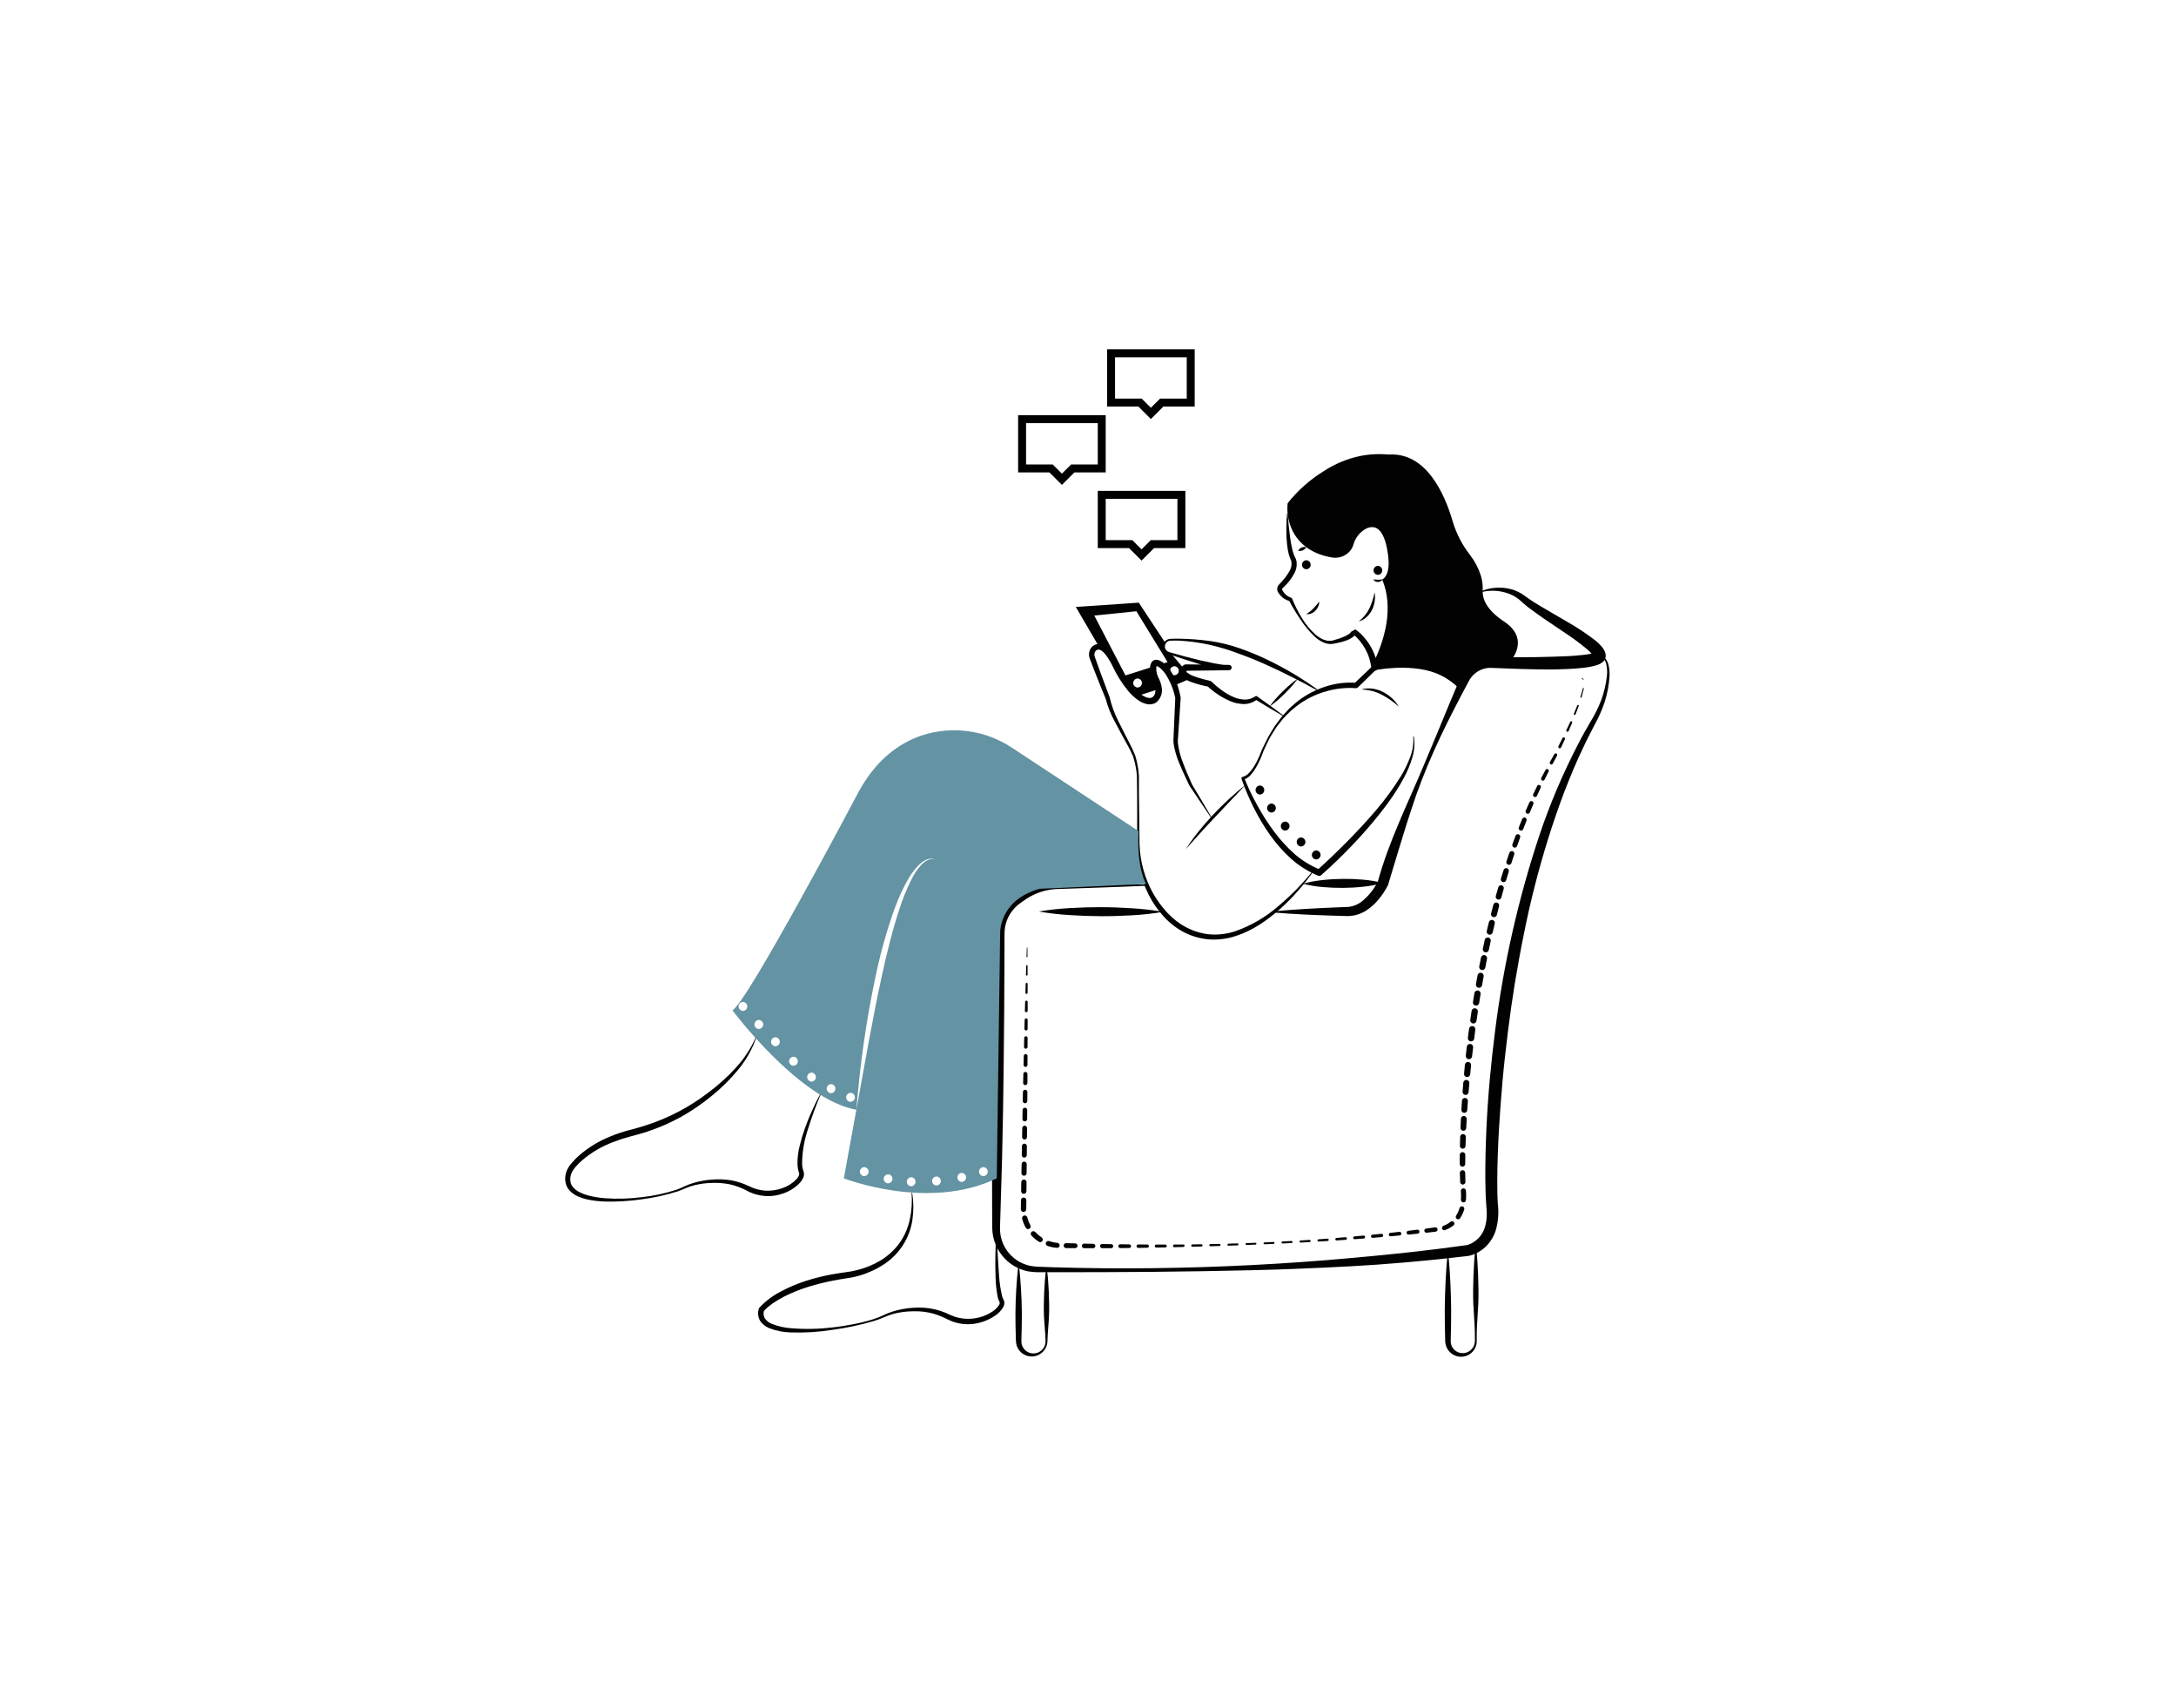 <svg width="265" height="208" viewBox="0 0 265 208" fill="none" xmlns="http://www.w3.org/2000/svg">
<path d="M156.744 62.529C156.653 63.513 156.631 64.502 156.678 65.49C156.703 65.99 156.757 66.487 156.839 66.981C156.885 67.234 156.946 67.484 157.022 67.73C157.062 67.858 157.11 67.984 157.167 68.107L157.236 68.261C157.252 68.303 157.266 68.348 157.275 68.392C157.331 68.806 157.238 69.225 157.012 69.576C156.783 69.98 156.51 70.358 156.199 70.703L155.963 70.968L155.84 71.097L155.778 71.161C155.744 71.196 155.712 71.234 155.684 71.274C155.57 71.438 155.522 71.638 155.548 71.835C155.562 71.932 155.593 72.025 155.641 72.11C155.679 72.174 155.721 72.234 155.766 72.293C156.086 72.749 156.564 73.072 157.108 73.198L156.956 73.073C157.376 73.875 157.843 74.651 158.354 75.398C158.845 76.16 159.424 76.863 160.078 77.491C160.418 77.812 160.811 78.072 161.24 78.258C161.467 78.35 161.707 78.403 161.951 78.416C162.076 78.42 162.201 78.413 162.325 78.395L162.665 78.335C163.121 78.254 163.569 78.134 164.004 77.975C164.233 77.888 164.452 77.776 164.656 77.641C164.77 77.567 164.873 77.478 164.965 77.377C165.018 77.32 165.064 77.257 165.101 77.188C165.124 77.149 165.143 77.108 165.158 77.066C165.181 77.003 165.192 76.937 165.191 76.87L164.708 77.142C165.341 77.662 165.87 78.298 166.266 79.015C166.466 79.373 166.628 79.749 166.749 80.14C166.87 80.53 166.957 80.929 167.011 81.333L167.014 81.352C167.026 81.432 167.063 81.506 167.12 81.563C167.177 81.621 167.25 81.659 167.329 81.673C167.409 81.687 167.491 81.676 167.564 81.641C167.637 81.607 167.697 81.55 167.736 81.48C168.196 80.639 168.571 79.753 168.855 78.838C169.144 77.928 169.341 76.992 169.442 76.043C169.551 75.093 169.525 74.133 169.365 73.191C169.21 72.254 168.884 71.353 168.403 70.534C168.398 70.525 168.39 70.519 168.381 70.517C168.371 70.514 168.361 70.516 168.353 70.52C168.345 70.525 168.34 70.532 168.337 70.541C168.334 70.549 168.334 70.558 168.337 70.566C168.509 70.996 168.649 71.436 168.757 71.886C168.857 72.332 168.927 72.785 168.966 73.241C169.028 74.15 168.984 75.064 168.836 75.963C168.683 76.861 168.452 77.744 168.146 78.602C167.848 79.458 167.485 80.29 167.06 81.09L167.785 81.237C167.662 80.326 167.357 79.45 166.886 78.659C166.655 78.266 166.386 77.897 166.082 77.558C165.779 77.21 165.435 76.9 165.058 76.633L164.574 76.906C164.574 76.844 164.577 76.876 164.575 76.874C164.573 76.884 164.569 76.894 164.563 76.904C164.549 76.935 164.53 76.963 164.508 76.989C164.452 77.057 164.387 77.118 164.316 77.17C164.152 77.29 163.975 77.392 163.79 77.475C163.395 77.656 162.986 77.802 162.566 77.911C161.757 78.241 160.912 77.864 160.246 77.299C159.583 76.711 159.012 76.026 158.554 75.267C158.09 74.511 157.69 73.718 157.358 72.895C157.346 72.866 157.328 72.84 157.304 72.82C157.281 72.799 157.254 72.784 157.224 72.775L157.206 72.77C156.793 72.632 156.445 72.347 156.229 71.969C156.202 71.928 156.177 71.886 156.155 71.842C156.146 71.818 156.141 71.793 156.14 71.768C156.14 71.719 156.156 71.671 156.186 71.632C156.193 71.623 156.202 71.614 156.211 71.606L156.28 71.541L156.417 71.409C156.507 71.319 156.597 71.229 156.683 71.135C157.037 70.757 157.341 70.335 157.587 69.879C157.881 69.386 157.983 68.802 157.872 68.239C157.852 68.165 157.826 68.093 157.795 68.022L157.705 67.844C157.654 67.746 157.61 67.644 157.572 67.54C157.493 67.321 157.427 67.096 157.375 66.869C157.264 66.4 157.177 65.926 157.115 65.448C156.981 64.486 156.89 63.509 156.817 62.53C156.816 62.52 156.812 62.511 156.805 62.505C156.798 62.498 156.788 62.495 156.778 62.495C156.77 62.496 156.761 62.499 156.755 62.506C156.749 62.512 156.745 62.52 156.744 62.529Z" fill="#020202"/>
<path d="M167.398 72.132C167.271 72.812 167.057 73.474 166.76 74.1C166.612 74.403 166.428 74.687 166.212 74.946C165.987 75.212 165.737 75.456 165.467 75.676C165.82 75.574 166.145 75.392 166.418 75.145C166.695 74.897 166.923 74.597 167.087 74.263C167.25 73.933 167.361 73.579 167.416 73.215C167.476 72.856 167.469 72.489 167.398 72.132Z" fill="#020202"/>
<path d="M168.37 70.55C171.136 77.05 167.398 81.285 167.398 81.285C174.239 79.815 177.79 83.927 177.79 83.927C179.634 79.987 183.882 80.567 183.882 80.567C183.882 80.567 186.488 77.875 183.164 75.676C180.837 74.137 180.535 72.708 180.564 71.989C180.603 71.34 180.526 70.689 180.337 70.066C180.042 69.164 179.596 68.318 179.018 67.565C178.068 66.348 177.355 64.965 176.913 63.486C175.967 60.228 173.729 55.041 169.113 55.35C167.945 55.239 166.767 55.3 165.616 55.529C164.036 55.865 162.532 56.494 161.185 57.384C159.512 58.417 158.033 59.733 156.813 61.273C156.671 62.596 156.966 63.929 157.651 65.07C158.897 67.082 161.02 67.693 162.201 67.878C162.602 67.948 163.015 67.914 163.4 67.779C163.784 67.644 164.127 67.412 164.396 67.106C164.586 66.882 164.729 66.621 164.817 66.34C164.925 65.928 165.116 65.542 165.378 65.206C165.64 64.87 165.967 64.59 166.34 64.384C167.262 63.928 168.39 64.066 168.925 66.837C169.371 69.143 168.958 70.145 168.37 70.55Z" fill="#020202"/>
<path d="M126.51 110.988C127.76 111.206 129.022 111.352 130.29 111.426C131.55 111.51 132.811 111.554 134.072 111.559C135.332 111.566 136.593 111.525 137.854 111.45C139.122 111.384 140.385 111.244 141.637 111.032C140.386 110.813 139.124 110.666 137.856 110.593C136.596 110.509 135.335 110.462 134.075 110.461C132.814 110.457 131.554 110.494 130.293 110.572C129.025 110.639 127.762 110.777 126.51 110.988Z" fill="#020202"/>
<path d="M155.141 111.112C157.607 111.318 160.08 111.425 162.554 111.499L163.482 111.527L163.946 111.54C164.109 111.549 164.272 111.545 164.434 111.529C165.149 111.471 165.837 111.232 166.433 110.834C167 110.459 167.504 109.998 167.928 109.467C168.353 108.951 168.721 108.39 169.024 107.794C169.035 107.772 169.044 107.749 169.051 107.725L169.059 107.7C169.781 105.279 170.518 102.855 171.272 100.428C171.657 99.218 172.057 98.011 172.471 96.808L173.134 95.018L173.847 93.249C174.343 92.077 174.853 90.912 175.397 89.761C175.939 88.61 176.514 87.475 177.089 86.34C177.669 85.207 178.26 84.081 178.863 82.962C179.101 82.485 179.462 82.081 179.91 81.792C180.358 81.502 180.875 81.339 181.408 81.317L185.18 81.458C186.461 81.496 187.742 81.52 189.029 81.516C190.317 81.494 191.603 81.456 192.923 81.305C193.254 81.261 193.587 81.209 193.934 81.133C194.116 81.094 194.296 81.045 194.474 80.986C194.713 80.913 194.938 80.799 195.138 80.649C195.224 80.58 195.301 80.499 195.365 80.41C195.459 80.278 195.52 80.127 195.544 79.967C195.554 79.882 195.555 79.796 195.545 79.71L195.52 79.587C195.504 79.508 195.481 79.432 195.45 79.358C195.402 79.24 195.343 79.127 195.273 79.021C195.216 78.93 195.152 78.843 195.082 78.761C194.845 78.483 194.584 78.226 194.301 77.995C193.263 77.198 192.174 76.471 191.04 75.818L187.742 73.892C187.2 73.569 186.662 73.239 186.156 72.889C186.027 72.802 185.911 72.713 185.783 72.62L185.36 72.325C185.212 72.237 185.059 72.157 184.91 72.075C184.756 71.999 184.596 71.938 184.439 71.872C183.806 71.644 183.135 71.538 182.462 71.557C181.805 71.564 181.155 71.686 180.54 71.918C180.523 71.925 180.509 71.938 180.501 71.954C180.493 71.97 180.491 71.989 180.496 72.007C180.501 72.024 180.513 72.039 180.528 72.049C180.544 72.058 180.562 72.062 180.58 72.058L180.587 72.057C181.798 71.796 183.062 71.942 184.181 72.472C184.31 72.548 184.443 72.611 184.568 72.69L184.931 72.943L185.265 73.23C185.385 73.337 185.511 73.456 185.636 73.56C186.139 73.989 186.664 74.364 187.187 74.74C188.233 75.491 189.306 76.181 190.351 76.9C191.393 77.574 192.393 78.312 193.345 79.108C193.551 79.285 193.742 79.48 193.914 79.689C193.948 79.729 193.977 79.772 194.003 79.817C194.021 79.843 194.036 79.872 194.047 79.902C194.059 79.919 194.041 79.902 194.045 79.901C194.045 79.898 194.046 79.896 194.047 79.894C194.04 79.848 194.041 79.801 194.048 79.755C194.058 79.642 194.111 79.537 194.195 79.462C194.213 79.448 194.112 79.504 194.001 79.533C193.874 79.571 193.746 79.602 193.616 79.626C193.338 79.68 193.04 79.719 192.738 79.751C191.525 79.889 190.259 79.934 189 79.966C187.738 80.01 186.47 80.025 185.201 80.027L183.297 80.019L182.344 80.007C182.023 80.008 181.732 79.985 181.329 80.011C180.581 80.065 179.863 80.325 179.253 80.761C178.643 81.197 178.166 81.793 177.874 82.483C177.362 83.654 176.868 84.832 176.377 86.011L174.917 89.549L173.437 93.076C171.482 97.777 169.159 102.372 167.8 107.337L167.835 107.243C167.357 108.258 166.645 109.145 165.756 109.83C165.339 110.142 164.848 110.342 164.332 110.412C164.188 110.432 164.043 110.442 163.897 110.44L163.437 110.458L162.517 110.496C160.061 110.598 157.605 110.733 155.141 110.966C155.122 110.968 155.104 110.977 155.091 110.992C155.079 111.007 155.072 111.026 155.074 111.045C155.076 111.063 155.083 111.079 155.096 111.091C155.108 111.103 155.124 111.111 155.141 111.112Z" fill="#020202"/>
<path d="M139.643 107.705C137.624 107.649 135.606 107.617 133.587 107.585L130.56 107.535L129.046 107.515C128.52 107.499 127.993 107.533 127.473 107.614C126.419 107.782 125.409 108.153 124.497 108.706C124.263 108.848 124.062 108.987 123.849 109.125C123.621 109.273 123.402 109.435 123.194 109.611C122.348 110.338 121.742 111.304 121.456 112.382C121.385 112.651 121.334 112.925 121.304 113.202C121.285 113.34 121.283 113.479 121.274 113.618L121.262 114L121.187 117.024L121.049 123.071L120.939 129.119C120.863 133.151 120.82 137.184 120.811 141.217L120.825 147.266L120.83 148.779C120.832 149.034 120.828 149.276 120.836 149.542C120.863 150.928 121.411 152.252 122.37 153.253C123.127 154.042 124.108 154.581 125.181 154.798C125.701 154.888 126.228 154.925 126.756 154.908L128.271 154.91L134.33 154.902C138.369 154.892 142.408 154.854 146.446 154.787C150.484 154.711 154.525 154.646 158.563 154.468C162.601 154.299 166.642 154.109 170.673 153.754C171.681 153.675 172.687 153.569 173.695 153.478C174.702 153.39 175.711 153.279 176.721 153.164L178.235 152.994L178.613 152.951L178.803 152.929C178.851 152.923 178.899 152.914 178.946 152.902L179.065 152.873C179.354 152.792 179.634 152.681 179.9 152.541C180.427 152.265 180.896 151.889 181.278 151.433C181.652 150.978 181.94 150.46 182.131 149.904C182.449 148.843 182.546 147.729 182.415 146.63C182.348 145.67 182.342 144.661 182.342 143.666C182.353 141.667 182.426 139.662 182.539 137.66C182.657 135.658 182.804 133.657 182.98 131.658C183.157 129.659 183.39 127.666 183.633 125.674C183.879 123.683 184.162 121.697 184.484 119.716C184.816 117.738 185.169 115.763 185.569 113.797C186.349 109.862 187.339 105.972 188.535 102.142C189.13 100.227 189.791 98.334 190.49 96.454C191.224 94.59 191.977 92.728 192.858 90.925C193.272 90.011 193.756 89.132 194.207 88.235C194.705 87.339 195.118 86.398 195.44 85.425C195.748 84.446 195.939 83.434 196.01 82.41C196.049 81.89 195.998 81.367 195.861 80.865C195.788 80.607 195.661 80.368 195.489 80.163C195.31 79.961 195.078 79.813 194.82 79.736C194.81 79.732 194.801 79.731 194.791 79.731C194.782 79.732 194.772 79.734 194.763 79.738C194.755 79.742 194.747 79.748 194.74 79.755C194.734 79.762 194.729 79.771 194.725 79.78C194.722 79.789 194.721 79.799 194.721 79.808C194.722 79.818 194.724 79.827 194.728 79.836C194.733 79.845 194.738 79.852 194.746 79.859C194.753 79.865 194.761 79.87 194.77 79.873L194.775 79.875C194.997 79.963 195.192 80.105 195.342 80.29C195.492 80.475 195.591 80.695 195.631 80.929C195.729 81.408 195.747 81.9 195.686 82.386C195.569 83.372 195.336 84.34 194.993 85.272C194.635 86.199 194.19 87.089 193.664 87.933C193.159 88.811 192.649 89.689 192.195 90.595C190.322 94.196 188.734 97.939 187.446 101.787C184.893 109.491 183.097 117.425 182.083 125.476C181.57 129.496 181.192 133.533 181.014 137.583C180.924 139.609 180.875 141.636 180.889 143.67C180.902 144.691 180.918 145.699 181.005 146.75C181.032 147.03 181.035 147.229 181.053 147.47C181.069 147.699 181.069 147.928 181.051 148.157C181.034 148.6 180.958 149.038 180.825 149.461C180.574 150.27 180.019 150.949 179.276 151.355C179.096 151.453 178.907 151.532 178.711 151.59L178.646 151.607C178.633 151.612 178.618 151.615 178.604 151.615L178.417 151.639L178.044 151.687L176.554 151.884C175.561 152.018 174.566 152.149 173.564 152.258C172.563 152.371 171.564 152.498 170.562 152.598C166.556 153.015 162.541 153.382 158.519 153.668C150.474 154.241 142.411 154.494 134.332 154.427C132.314 154.411 130.297 154.363 128.281 154.308L126.769 154.253C126.287 154.253 125.806 154.204 125.333 154.106C124.88 153.991 124.444 153.814 124.038 153.58C123.642 153.337 123.281 153.039 122.966 152.696C122.345 152.007 121.947 151.145 121.825 150.225C121.794 149.998 121.78 149.77 121.784 149.541C121.784 149.303 121.797 149.041 121.803 148.792L121.85 147.28L122.031 141.233C122.13 137.202 122.199 133.169 122.237 129.137L122.294 123.088L122.323 117.039L122.332 114.014L122.333 113.64C122.338 113.528 122.335 113.414 122.349 113.302C122.366 113.077 122.401 112.853 122.453 112.633C122.558 112.191 122.728 111.766 122.958 111.374C123.191 110.981 123.48 110.624 123.817 110.316C123.99 110.161 124.174 110.017 124.365 109.885L124.975 109.463C125.775 108.935 126.669 108.568 127.609 108.381C128.084 108.288 128.566 108.24 129.049 108.237L130.563 108.188L133.591 108.083C135.609 108.014 137.627 107.945 139.645 107.851C139.664 107.851 139.682 107.842 139.695 107.829C139.708 107.815 139.715 107.797 139.715 107.778C139.714 107.759 139.707 107.741 139.694 107.727C139.68 107.713 139.662 107.706 139.643 107.705L139.643 107.705Z" fill="#020202"/>
<path d="M125.052 115.398L125.014 116.495C125.013 116.503 125.015 116.511 125.017 116.518C125.02 116.526 125.024 116.532 125.03 116.538C125.035 116.544 125.041 116.549 125.049 116.552C125.056 116.555 125.063 116.557 125.071 116.557C125.079 116.557 125.087 116.556 125.094 116.553C125.102 116.551 125.108 116.546 125.114 116.541C125.12 116.536 125.125 116.529 125.128 116.522C125.131 116.515 125.133 116.507 125.133 116.5L125.133 116.497L125.125 115.399C125.125 115.389 125.122 115.38 125.115 115.373C125.108 115.367 125.099 115.363 125.089 115.363C125.08 115.362 125.07 115.366 125.063 115.373C125.056 115.379 125.052 115.388 125.052 115.398Z" fill="#020202"/>
<path d="M124.976 117.593L124.943 118.691C124.943 118.704 124.945 118.717 124.95 118.729C124.954 118.741 124.961 118.753 124.97 118.762C124.979 118.772 124.99 118.779 125.002 118.785C125.014 118.79 125.027 118.793 125.04 118.793C125.053 118.794 125.066 118.792 125.078 118.787C125.091 118.782 125.102 118.775 125.111 118.766C125.121 118.757 125.129 118.746 125.134 118.734C125.139 118.723 125.142 118.71 125.142 118.697L125.143 118.693L125.14 117.595C125.14 117.574 125.132 117.553 125.117 117.538C125.101 117.523 125.081 117.514 125.059 117.514C125.038 117.513 125.017 117.522 125.001 117.536C124.986 117.551 124.977 117.572 124.976 117.593Z" fill="#020202"/>
<path d="M124.911 119.788L124.879 120.886C124.878 120.921 124.891 120.956 124.915 120.982C124.94 121.008 124.974 121.023 125.009 121.024C125.045 121.025 125.079 121.012 125.105 120.988C125.131 120.963 125.146 120.929 125.147 120.894L125.147 120.89L125.145 119.791C125.145 119.761 125.133 119.731 125.111 119.71C125.09 119.688 125.061 119.675 125.03 119.675C124.999 119.675 124.97 119.686 124.947 119.707C124.925 119.729 124.912 119.758 124.911 119.788Z" fill="#020202"/>
<path d="M124.846 121.984L124.813 123.081C124.812 123.126 124.829 123.169 124.86 123.201C124.891 123.233 124.933 123.252 124.978 123.254C125.022 123.255 125.065 123.239 125.098 123.208C125.131 123.178 125.15 123.136 125.152 123.091L125.152 123.086L125.15 121.988C125.149 121.948 125.133 121.91 125.105 121.882C125.077 121.854 125.04 121.838 125 121.837C124.96 121.837 124.922 121.852 124.893 121.879C124.864 121.906 124.847 121.944 124.846 121.984H124.846Z" fill="#020202"/>
<path d="M124.785 124.179L124.759 125.277C124.758 125.328 124.777 125.378 124.812 125.415C124.848 125.452 124.896 125.473 124.948 125.474C124.999 125.476 125.049 125.457 125.086 125.421C125.123 125.386 125.144 125.337 125.146 125.286V125.282L125.15 124.184C125.15 124.136 125.131 124.09 125.097 124.056C125.064 124.021 125.018 124.002 124.97 124.001C124.922 124.001 124.876 124.019 124.841 124.052C124.806 124.085 124.786 124.131 124.785 124.179Z" fill="#020202"/>
<path d="M124.733 126.374L124.706 127.472C124.705 127.529 124.726 127.585 124.766 127.626C124.805 127.667 124.86 127.692 124.917 127.693C124.974 127.694 125.029 127.673 125.071 127.633C125.112 127.594 125.136 127.54 125.138 127.483L125.138 127.478L125.142 126.38C125.142 126.326 125.121 126.274 125.083 126.236C125.045 126.198 124.994 126.176 124.94 126.175C124.886 126.174 124.834 126.195 124.795 126.232C124.756 126.269 124.734 126.321 124.733 126.374Z" fill="#020202"/>
<path d="M124.68 128.57L124.653 129.668C124.653 129.699 124.658 129.73 124.669 129.759C124.681 129.788 124.698 129.815 124.719 129.838C124.741 129.86 124.767 129.878 124.795 129.891C124.824 129.904 124.855 129.91 124.886 129.911C124.917 129.912 124.948 129.907 124.977 129.895C125.007 129.884 125.033 129.867 125.056 129.846C125.079 129.824 125.097 129.798 125.109 129.77C125.122 129.741 125.129 129.71 125.13 129.679L125.13 129.674L125.134 128.576C125.134 128.516 125.111 128.459 125.069 128.416C125.027 128.374 124.97 128.349 124.91 128.349C124.85 128.348 124.792 128.371 124.749 128.412C124.706 128.453 124.681 128.51 124.68 128.57Z" fill="#020202"/>
<path d="M124.627 130.765L124.601 131.863C124.6 131.897 124.606 131.931 124.618 131.963C124.63 131.995 124.649 132.025 124.673 132.049C124.696 132.074 124.724 132.094 124.756 132.108C124.787 132.122 124.821 132.129 124.855 132.13C124.889 132.131 124.924 132.125 124.955 132.113C124.987 132.1 125.017 132.082 125.041 132.058C125.066 132.035 125.086 132.006 125.1 131.975C125.114 131.944 125.121 131.91 125.122 131.876L125.122 131.87L125.126 130.772C125.126 130.707 125.101 130.644 125.054 130.597C125.008 130.55 124.946 130.523 124.88 130.522C124.814 130.521 124.751 130.546 124.704 130.592C124.656 130.637 124.629 130.7 124.627 130.765V130.765Z" fill="#020202"/>
<path d="M124.575 132.961L124.554 134.059C124.552 134.132 124.58 134.203 124.631 134.256C124.682 134.309 124.752 134.339 124.826 134.341C124.899 134.342 124.97 134.314 125.023 134.263C125.077 134.213 125.107 134.143 125.109 134.069V134.066L125.118 132.968C125.119 132.897 125.091 132.827 125.041 132.776C124.991 132.725 124.922 132.695 124.85 132.694C124.778 132.693 124.709 132.721 124.657 132.771C124.606 132.821 124.576 132.889 124.575 132.961V132.961Z" fill="#020202"/>
<path d="M124.534 135.156L124.514 136.254C124.513 136.33 124.542 136.403 124.595 136.458C124.648 136.512 124.72 136.543 124.796 136.545C124.872 136.546 124.945 136.517 125 136.465C125.054 136.412 125.086 136.34 125.088 136.264V136.262L125.098 135.164C125.099 135.089 125.07 135.018 125.018 134.964C124.966 134.911 124.894 134.881 124.82 134.88C124.745 134.879 124.673 134.907 124.62 134.959C124.566 135.011 124.535 135.082 124.534 135.156Z" fill="#020202"/>
<path d="M124.494 137.352L124.475 138.45C124.473 138.528 124.503 138.604 124.558 138.66C124.612 138.717 124.687 138.749 124.765 138.751C124.844 138.752 124.919 138.722 124.976 138.668C125.032 138.613 125.065 138.539 125.066 138.46V138.458L125.077 137.36C125.078 137.283 125.048 137.209 124.994 137.154C124.94 137.098 124.867 137.067 124.79 137.066C124.713 137.065 124.638 137.094 124.583 137.148C124.527 137.202 124.496 137.275 124.494 137.352Z" fill="#020202"/>
<path d="M124.455 139.548L124.435 140.645C124.434 140.726 124.465 140.804 124.521 140.862C124.577 140.92 124.654 140.954 124.735 140.955C124.815 140.957 124.894 140.926 124.952 140.87C125.01 140.814 125.044 140.737 125.045 140.656V140.654L125.056 139.556C125.056 139.477 125.026 139.4 124.97 139.343C124.915 139.286 124.839 139.254 124.759 139.253C124.68 139.252 124.603 139.282 124.546 139.337C124.489 139.393 124.456 139.468 124.455 139.548Z" fill="#020202"/>
<path d="M124.415 141.743L124.396 142.841C124.395 142.882 124.402 142.923 124.418 142.962C124.433 143 124.455 143.035 124.484 143.064C124.512 143.094 124.547 143.118 124.584 143.134C124.622 143.151 124.663 143.16 124.704 143.16C124.745 143.161 124.786 143.154 124.825 143.139C124.863 143.124 124.898 143.101 124.928 143.072C124.958 143.044 124.981 143.01 124.998 142.972C125.014 142.934 125.023 142.893 125.024 142.852V142.85L125.034 141.752C125.035 141.67 125.003 141.591 124.946 141.533C124.889 141.475 124.811 141.441 124.729 141.44C124.647 141.439 124.568 141.47 124.51 141.527C124.451 141.584 124.417 141.661 124.415 141.743Z" fill="#020202"/>
<path d="M124.376 143.939L124.356 145.037C124.355 145.079 124.363 145.121 124.378 145.161C124.394 145.2 124.417 145.236 124.446 145.267C124.476 145.298 124.511 145.322 124.55 145.339C124.589 145.356 124.631 145.365 124.674 145.366C124.716 145.367 124.758 145.359 124.798 145.344C124.837 145.328 124.873 145.305 124.904 145.275C124.935 145.246 124.959 145.211 124.976 145.172C124.993 145.133 125.002 145.091 125.003 145.048V145.046L125.013 143.948C125.014 143.863 124.981 143.782 124.923 143.722C124.864 143.662 124.783 143.627 124.699 143.626C124.615 143.625 124.533 143.657 124.473 143.716C124.412 143.774 124.377 143.855 124.376 143.939Z" fill="#020202"/>
<path d="M124.336 146.135L124.323 147.241C124.322 147.283 124.33 147.326 124.346 147.366C124.362 147.406 124.386 147.442 124.416 147.473C124.446 147.504 124.482 147.528 124.521 147.545C124.561 147.562 124.603 147.571 124.646 147.572C124.689 147.572 124.732 147.564 124.772 147.548C124.812 147.532 124.848 147.509 124.879 147.479C124.91 147.449 124.934 147.413 124.951 147.374C124.968 147.334 124.977 147.292 124.978 147.249L124.978 147.234L124.992 146.144C124.993 146.101 124.985 146.058 124.969 146.018C124.953 145.978 124.929 145.942 124.899 145.911C124.869 145.88 124.834 145.855 124.794 145.838C124.755 145.821 124.712 145.812 124.669 145.811C124.626 145.811 124.583 145.818 124.543 145.834C124.503 145.85 124.467 145.874 124.436 145.904C124.405 145.934 124.38 145.969 124.363 146.009C124.346 146.048 124.337 146.091 124.336 146.134V146.135Z" fill="#020202"/>
<path d="M124.482 148.406C124.583 148.786 124.73 149.152 124.921 149.495C124.962 149.57 125.031 149.625 125.112 149.648C125.194 149.672 125.281 149.662 125.356 149.622C125.43 149.581 125.485 149.512 125.509 149.43C125.533 149.349 125.523 149.261 125.482 149.187C125.319 148.889 125.194 148.571 125.109 148.242C125.098 148.201 125.08 148.162 125.054 148.128C125.028 148.094 124.996 148.066 124.96 148.044C124.923 148.022 124.883 148.008 124.84 148.002C124.798 147.996 124.755 147.999 124.714 148.009C124.673 148.02 124.634 148.038 124.6 148.064C124.566 148.09 124.538 148.122 124.516 148.158C124.495 148.195 124.48 148.235 124.474 148.277C124.468 148.319 124.471 148.362 124.481 148.403L124.482 148.406Z" fill="#020202"/>
<path d="M125.612 150.444C125.88 150.731 126.182 150.983 126.512 151.197C126.581 151.242 126.666 151.257 126.747 151.24C126.828 151.223 126.899 151.174 126.944 151.105C126.989 151.036 127.005 150.951 126.988 150.87C126.971 150.789 126.923 150.718 126.853 150.673C126.568 150.486 126.307 150.264 126.076 150.014C126.019 149.952 125.94 149.916 125.856 149.913C125.772 149.91 125.691 149.94 125.629 149.996C125.567 150.053 125.531 150.132 125.527 150.215C125.524 150.299 125.554 150.381 125.61 150.442L125.612 150.444Z" fill="#020202"/>
<path d="M127.568 151.707C127.94 151.833 128.326 151.912 128.717 151.943C128.798 151.95 128.878 151.925 128.94 151.872C129.002 151.82 129.04 151.745 129.047 151.665C129.054 151.584 129.028 151.504 128.976 151.442C128.923 151.38 128.848 151.342 128.768 151.335C128.427 151.306 128.091 151.234 127.768 151.123C127.73 151.109 127.689 151.104 127.649 151.106C127.608 151.108 127.568 151.119 127.532 151.136C127.495 151.154 127.463 151.179 127.436 151.209C127.409 151.24 127.388 151.275 127.375 151.313C127.361 151.352 127.356 151.392 127.358 151.433C127.36 151.473 127.371 151.513 127.389 151.549C127.406 151.586 127.431 151.618 127.462 151.645C127.492 151.672 127.527 151.693 127.566 151.706L127.568 151.707Z" fill="#020202"/>
<path d="M129.834 151.972L130.933 151.98C131.009 151.981 131.083 151.951 131.138 151.897C131.193 151.844 131.224 151.771 131.226 151.694C131.227 151.618 131.198 151.544 131.145 151.489C131.092 151.433 131.019 151.401 130.942 151.399L129.845 151.369C129.765 151.367 129.687 151.396 129.629 151.451C129.571 151.506 129.537 151.581 129.534 151.661C129.532 151.741 129.561 151.819 129.616 151.877C129.671 151.935 129.747 151.969 129.827 151.972L129.834 151.972Z" fill="#020202"/>
<path d="M132.031 151.985L133.13 151.986C133.201 151.986 133.268 151.958 133.319 151.909C133.369 151.859 133.397 151.792 133.398 151.722C133.399 151.651 133.372 151.583 133.323 151.532C133.273 151.482 133.206 151.453 133.136 151.451L132.038 151.427C132.002 151.426 131.965 151.432 131.931 151.445C131.897 151.458 131.865 151.478 131.839 151.503C131.812 151.529 131.791 151.559 131.776 151.592C131.761 151.626 131.753 151.662 131.752 151.699C131.751 151.735 131.757 151.772 131.77 151.806C131.783 151.84 131.803 151.872 131.829 151.898C131.854 151.925 131.884 151.946 131.918 151.961C131.951 151.976 131.988 151.984 132.024 151.985L132.031 151.985Z" fill="#020202"/>
<path d="M134.229 151.984L135.327 151.98C135.392 151.979 135.454 151.954 135.499 151.908C135.545 151.863 135.57 151.801 135.571 151.737C135.571 151.672 135.546 151.61 135.501 151.564C135.456 151.518 135.394 151.492 135.33 151.491L134.232 151.473C134.165 151.472 134.099 151.497 134.05 151.544C134.002 151.591 133.973 151.656 133.972 151.723C133.971 151.791 133.996 151.857 134.043 151.905C134.09 151.954 134.155 151.983 134.222 151.984L134.229 151.984Z" fill="#020202"/>
<path d="M136.426 151.972L137.526 151.961C137.584 151.961 137.64 151.937 137.681 151.896C137.722 151.855 137.745 151.799 137.745 151.74C137.745 151.682 137.722 151.626 137.681 151.585C137.64 151.544 137.584 151.52 137.526 151.52L136.427 151.507C136.397 151.506 136.366 151.511 136.337 151.523C136.309 151.534 136.282 151.55 136.26 151.572C136.238 151.593 136.22 151.619 136.208 151.647C136.196 151.675 136.189 151.705 136.189 151.736C136.188 151.767 136.194 151.797 136.205 151.826C136.217 151.855 136.234 151.881 136.255 151.902C136.277 151.924 136.303 151.942 136.331 151.954C136.359 151.966 136.39 151.972 136.421 151.972H136.426Z" fill="#020202"/>
<path d="M138.624 151.947L139.723 151.931C139.775 151.93 139.824 151.909 139.861 151.872C139.897 151.834 139.917 151.785 139.917 151.733C139.916 151.681 139.896 151.631 139.859 151.595C139.822 151.558 139.773 151.537 139.721 151.537L138.623 151.53C138.595 151.529 138.568 151.535 138.543 151.545C138.517 151.555 138.494 151.57 138.474 151.589C138.455 151.609 138.439 151.632 138.428 151.657C138.417 151.682 138.412 151.709 138.411 151.737C138.411 151.764 138.416 151.791 138.427 151.817C138.437 151.842 138.452 151.865 138.471 151.885C138.491 151.905 138.514 151.92 138.539 151.931C138.564 151.942 138.592 151.947 138.619 151.947L138.624 151.947Z" fill="#020202"/>
<path d="M140.822 151.911L141.921 151.888C141.966 151.887 142.009 151.868 142.041 151.835C142.072 151.803 142.09 151.759 142.089 151.714C142.089 151.668 142.07 151.625 142.038 151.593C142.006 151.561 141.962 151.543 141.917 151.543L140.819 151.542C140.77 151.541 140.723 151.561 140.688 151.595C140.653 151.63 140.633 151.677 140.633 151.726C140.633 151.775 140.652 151.822 140.687 151.857C140.721 151.891 140.768 151.911 140.817 151.911L140.822 151.911Z" fill="#020202"/>
<path d="M143.02 151.863L144.118 151.834C144.157 151.833 144.194 151.816 144.221 151.788C144.248 151.76 144.263 151.722 144.263 151.683C144.262 151.644 144.246 151.606 144.218 151.579C144.19 151.551 144.152 151.536 144.113 151.536L143.015 151.541C142.973 151.541 142.932 151.558 142.902 151.588C142.871 151.619 142.855 151.659 142.855 151.702C142.855 151.745 142.872 151.786 142.902 151.816C142.932 151.846 142.973 151.863 143.016 151.863L143.02 151.863Z" fill="#020202"/>
<path d="M145.216 151.808L146.314 151.78C146.351 151.779 146.385 151.764 146.41 151.737C146.435 151.711 146.449 151.676 146.448 151.639C146.447 151.603 146.432 151.569 146.406 151.543C146.38 151.518 146.344 151.504 146.308 151.505L145.21 151.523C145.191 151.523 145.173 151.527 145.156 151.535C145.139 151.542 145.123 151.553 145.11 151.566C145.097 151.579 145.087 151.595 145.08 151.613C145.073 151.63 145.069 151.649 145.07 151.667C145.07 151.686 145.074 151.705 145.081 151.722C145.089 151.739 145.099 151.755 145.113 151.768C145.126 151.781 145.142 151.791 145.159 151.798C145.177 151.805 145.195 151.808 145.214 151.808L145.216 151.808Z" fill="#020202"/>
<path d="M147.413 151.749L148.511 151.716C148.545 151.714 148.578 151.7 148.601 151.675C148.624 151.651 148.637 151.618 148.636 151.584C148.635 151.55 148.62 151.518 148.596 151.494C148.571 151.471 148.538 151.458 148.504 151.459L147.406 151.484C147.389 151.484 147.371 151.488 147.355 151.495C147.339 151.502 147.325 151.512 147.312 151.524C147.3 151.537 147.291 151.552 147.284 151.568C147.278 151.584 147.275 151.602 147.275 151.619C147.275 151.637 147.279 151.654 147.286 151.67C147.293 151.686 147.303 151.701 147.316 151.713C147.329 151.725 147.344 151.734 147.36 151.741C147.376 151.747 147.394 151.75 147.411 151.75L147.413 151.749Z" fill="#020202"/>
<path d="M149.61 151.678L150.709 151.638C150.74 151.637 150.77 151.623 150.791 151.6C150.813 151.577 150.824 151.547 150.823 151.515C150.822 151.484 150.809 151.454 150.786 151.433C150.763 151.411 150.732 151.4 150.7 151.401L149.602 151.432C149.586 151.432 149.57 151.436 149.555 151.442C149.54 151.449 149.527 151.458 149.516 151.47C149.504 151.482 149.496 151.495 149.49 151.511C149.484 151.526 149.481 151.542 149.481 151.558C149.482 151.574 149.485 151.59 149.492 151.605C149.499 151.62 149.508 151.633 149.52 151.645C149.532 151.656 149.546 151.665 149.561 151.67C149.576 151.676 149.592 151.679 149.609 151.678L149.61 151.678Z" fill="#020202"/>
<path d="M151.807 151.594L152.904 151.548C152.933 151.547 152.961 151.534 152.981 151.512C153 151.491 153.011 151.462 153.01 151.433C153.008 151.404 152.996 151.376 152.974 151.357C152.953 151.337 152.924 151.326 152.895 151.327L151.799 151.366C151.768 151.367 151.74 151.38 151.719 151.402C151.698 151.424 151.687 151.454 151.688 151.484C151.689 151.514 151.702 151.543 151.724 151.563C151.746 151.584 151.776 151.595 151.806 151.594L151.807 151.594Z" fill="#020202"/>
<path d="M154.001 151.506L155.099 151.46C155.114 151.459 155.129 151.455 155.143 151.449C155.157 151.442 155.17 151.433 155.18 151.422C155.191 151.41 155.199 151.397 155.204 151.383C155.21 151.368 155.212 151.353 155.211 151.337C155.211 151.322 155.207 151.307 155.2 151.293C155.194 151.279 155.185 151.266 155.173 151.256C155.162 151.245 155.149 151.237 155.134 151.232C155.12 151.227 155.104 151.224 155.089 151.225L155.088 151.225L153.991 151.278C153.961 151.279 153.933 151.293 153.912 151.315C153.892 151.337 153.881 151.367 153.882 151.397C153.884 151.427 153.897 151.455 153.919 151.476C153.941 151.496 153.971 151.507 154.001 151.506Z" fill="#020202"/>
<path d="M156.197 151.41L157.295 151.356C157.328 151.355 157.358 151.34 157.381 151.315C157.403 151.291 157.414 151.259 157.413 151.226C157.411 151.193 157.396 151.162 157.372 151.14C157.348 151.118 157.315 151.106 157.282 151.108L157.281 151.108L156.185 151.168C156.153 151.17 156.123 151.184 156.101 151.208C156.08 151.232 156.069 151.263 156.07 151.295C156.072 151.327 156.086 151.357 156.11 151.378C156.133 151.4 156.165 151.411 156.197 151.41L156.197 151.41Z" fill="#020202"/>
<path d="M158.392 151.299L159.49 151.238C159.507 151.237 159.524 151.232 159.54 151.225C159.555 151.217 159.569 151.207 159.581 151.194C159.593 151.181 159.601 151.166 159.607 151.15C159.613 151.133 159.615 151.116 159.614 151.099C159.613 151.082 159.609 151.065 159.601 151.049C159.594 151.034 159.583 151.02 159.571 151.008C159.558 150.997 159.543 150.988 159.526 150.982C159.51 150.976 159.493 150.974 159.475 150.975L159.474 150.975L158.378 151.043C158.344 151.045 158.312 151.061 158.29 151.086C158.267 151.111 158.256 151.145 158.258 151.178C158.26 151.212 158.275 151.244 158.3 151.266C158.325 151.289 158.359 151.301 158.392 151.299H158.392Z" fill="#020202"/>
<path d="M160.588 151.172L161.686 151.106C161.723 151.103 161.758 151.086 161.783 151.058C161.808 151.03 161.821 150.993 161.818 150.956C161.816 150.918 161.799 150.883 161.771 150.858C161.743 150.833 161.706 150.821 161.668 150.823L161.666 150.823L160.57 150.903C160.553 150.904 160.535 150.908 160.519 150.916C160.503 150.924 160.489 150.935 160.478 150.948C160.466 150.962 160.457 150.977 160.451 150.994C160.445 151.011 160.443 151.028 160.444 151.046C160.445 151.064 160.45 151.081 160.458 151.097C160.466 151.113 160.477 151.127 160.49 151.139C160.503 151.151 160.519 151.16 160.536 151.165C160.552 151.171 160.57 151.173 160.588 151.172H160.588Z" fill="#020202"/>
<path d="M162.781 151.038L163.88 150.966C163.901 150.964 163.921 150.959 163.94 150.949C163.959 150.94 163.976 150.927 163.99 150.911C164.018 150.879 164.033 150.837 164.03 150.795C164.027 150.752 164.007 150.712 163.975 150.684C163.943 150.656 163.901 150.642 163.858 150.644L163.855 150.645L162.759 150.736C162.72 150.739 162.683 150.758 162.656 150.788C162.63 150.819 162.617 150.858 162.62 150.898C162.623 150.938 162.642 150.975 162.672 151.001C162.702 151.027 162.741 151.041 162.781 151.038Z" fill="#020202"/>
<path d="M164.977 150.889L166.074 150.808C166.098 150.806 166.121 150.8 166.142 150.789C166.163 150.779 166.182 150.764 166.198 150.746C166.213 150.728 166.225 150.707 166.233 150.685C166.24 150.662 166.243 150.638 166.241 150.614C166.239 150.591 166.233 150.568 166.222 150.547C166.212 150.525 166.197 150.506 166.179 150.491C166.161 150.476 166.14 150.464 166.117 150.456C166.095 150.449 166.071 150.446 166.047 150.448L166.043 150.448L164.949 150.549C164.904 150.553 164.863 150.574 164.834 150.609C164.804 150.643 164.79 150.688 164.794 150.733C164.797 150.778 164.819 150.819 164.853 150.849C164.887 150.878 164.932 150.893 164.977 150.889Z" fill="#020202"/>
<path d="M167.17 150.721L168.267 150.63C168.32 150.626 168.368 150.601 168.403 150.56C168.437 150.52 168.454 150.467 168.449 150.415C168.445 150.362 168.42 150.313 168.379 150.279C168.339 150.244 168.286 150.228 168.233 150.232L168.229 150.233L167.136 150.343C167.086 150.348 167.04 150.372 167.008 150.411C166.976 150.449 166.96 150.499 166.965 150.549C166.969 150.599 166.994 150.645 167.032 150.678C167.071 150.71 167.12 150.726 167.17 150.721Z" fill="#020202"/>
<path d="M169.363 150.535L170.458 150.434C170.517 150.429 170.571 150.401 170.609 150.355C170.646 150.31 170.665 150.252 170.659 150.193C170.654 150.135 170.625 150.081 170.58 150.043C170.535 150.005 170.476 149.987 170.418 149.993L170.412 149.993L169.321 150.116C169.266 150.122 169.215 150.149 169.18 150.192C169.145 150.235 169.128 150.291 169.134 150.346C169.139 150.401 169.167 150.452 169.209 150.488C169.252 150.523 169.307 150.54 169.363 150.535Z" fill="#020202"/>
<path d="M171.554 150.328L172.648 150.216C172.713 150.21 172.772 150.178 172.813 150.128C172.854 150.077 172.873 150.013 172.867 149.949C172.86 149.884 172.828 149.825 172.778 149.784C172.728 149.743 172.663 149.724 172.599 149.731L172.593 149.731L171.503 149.865C171.442 149.872 171.386 149.903 171.348 149.952C171.309 150 171.292 150.061 171.298 150.122C171.305 150.183 171.336 150.239 171.384 150.278C171.431 150.316 171.493 150.334 171.554 150.328V150.328Z" fill="#020202"/>
<path d="M173.743 150.098L174.838 149.974C174.873 149.97 174.906 149.959 174.937 149.942C174.968 149.926 174.995 149.903 175.017 149.875C175.039 149.848 175.055 149.816 175.065 149.783C175.075 149.749 175.077 149.714 175.073 149.679C175.07 149.644 175.059 149.611 175.042 149.58C175.025 149.549 175.002 149.522 174.974 149.5C174.947 149.479 174.915 149.463 174.881 149.453C174.848 149.443 174.812 149.441 174.778 149.445L174.771 149.446L173.681 149.592C173.614 149.6 173.554 149.635 173.512 149.688C173.471 149.741 173.452 149.809 173.46 149.876C173.468 149.942 173.503 150.003 173.555 150.045C173.608 150.087 173.676 150.106 173.743 150.098Z" fill="#020202"/>
<path d="M175.976 149.779C176.351 149.647 176.702 149.454 177.015 149.209C177.075 149.163 177.113 149.095 177.123 149.021C177.132 148.946 177.111 148.871 177.065 148.812C177.019 148.752 176.951 148.714 176.876 148.705C176.801 148.695 176.726 148.716 176.667 148.762L176.663 148.765C176.401 148.976 176.106 149.142 175.79 149.259C175.721 149.284 175.665 149.335 175.634 149.401C175.603 149.467 175.599 149.542 175.624 149.611C175.648 149.68 175.699 149.736 175.765 149.768C175.831 149.799 175.907 149.803 175.976 149.779V149.779Z" fill="#020202"/>
<path d="M177.819 148.337C178.035 148.007 178.202 147.647 178.317 147.27C178.328 147.232 178.332 147.193 178.329 147.154C178.325 147.115 178.314 147.077 178.295 147.043C178.277 147.008 178.252 146.977 178.222 146.953C178.192 146.928 178.157 146.909 178.12 146.897C178.082 146.886 178.043 146.882 178.004 146.885C177.965 146.889 177.927 146.9 177.892 146.919C177.858 146.937 177.827 146.962 177.802 146.992C177.777 147.022 177.758 147.057 177.747 147.094L177.746 147.098C177.652 147.424 177.513 147.734 177.331 148.02C177.29 148.085 177.276 148.163 177.292 148.238C177.308 148.313 177.353 148.379 177.417 148.421C177.482 148.463 177.56 148.477 177.636 148.462C177.711 148.446 177.777 148.401 177.819 148.337Z" fill="#020202"/>
<path d="M178.53 146.129C178.56 145.748 178.56 145.365 178.53 144.984C178.524 144.902 178.485 144.826 178.422 144.772C178.359 144.718 178.278 144.692 178.195 144.698C178.113 144.704 178.036 144.742 177.982 144.804C177.928 144.866 177.901 144.948 177.906 145.03L177.906 145.034C177.938 145.383 177.943 145.734 177.921 146.083C177.915 146.164 177.942 146.243 177.994 146.304C178.047 146.365 178.122 146.403 178.203 146.409C178.283 146.415 178.363 146.389 178.424 146.337C178.486 146.284 178.524 146.21 178.53 146.129L178.53 146.129Z" fill="#020202"/>
<path d="M178.463 143.902L178.44 142.814L178.44 142.807C178.438 142.72 178.401 142.638 178.339 142.578C178.276 142.518 178.192 142.485 178.105 142.487C178.019 142.489 177.936 142.525 177.876 142.587C177.816 142.65 177.783 142.734 177.785 142.82L177.785 142.825L177.823 143.929C177.826 144.013 177.862 144.093 177.924 144.15C177.985 144.208 178.067 144.239 178.152 144.237C178.236 144.235 178.316 144.199 178.374 144.138C178.433 144.077 178.465 143.996 178.463 143.911L178.463 143.902Z" fill="#020202"/>
<path d="M178.438 141.724L178.45 140.631L178.45 140.627C178.451 140.583 178.443 140.539 178.426 140.498C178.41 140.457 178.385 140.419 178.355 140.388C178.324 140.356 178.287 140.331 178.246 140.314C178.205 140.296 178.162 140.287 178.118 140.286C178.073 140.286 178.029 140.294 177.988 140.31C177.947 140.327 177.91 140.351 177.878 140.382C177.847 140.413 177.821 140.45 177.804 140.49C177.786 140.531 177.777 140.575 177.777 140.619L177.777 140.622L177.772 141.723C177.772 141.811 177.806 141.895 177.868 141.958C177.93 142.02 178.014 142.056 178.102 142.057C178.19 142.057 178.275 142.023 178.338 141.962C178.401 141.9 178.436 141.816 178.437 141.728L178.438 141.724Z" fill="#020202"/>
<path d="M178.476 139.539L178.514 138.446L178.514 138.443C178.517 138.352 178.484 138.263 178.421 138.196C178.359 138.129 178.272 138.09 178.181 138.087C178.09 138.083 178.001 138.117 177.934 138.179C177.867 138.241 177.827 138.328 177.824 138.419L177.824 138.422L177.795 139.521C177.792 139.611 177.826 139.699 177.888 139.764C177.95 139.829 178.035 139.868 178.125 139.87C178.215 139.873 178.303 139.84 178.368 139.779C178.434 139.717 178.473 139.632 178.476 139.542L178.476 139.539Z" fill="#020202"/>
<path d="M178.562 137.354L178.62 136.262L178.62 136.259C178.623 136.213 178.616 136.166 178.601 136.122C178.585 136.079 178.561 136.038 178.53 136.004C178.499 135.969 178.462 135.941 178.42 135.921C178.378 135.901 178.332 135.889 178.286 135.887C178.239 135.885 178.193 135.891 178.149 135.907C178.105 135.922 178.065 135.946 178.031 135.977C177.996 136.008 177.968 136.046 177.948 136.088C177.928 136.13 177.916 136.175 177.914 136.222L177.914 136.224L177.864 137.322C177.86 137.415 177.892 137.505 177.954 137.573C178.017 137.642 178.103 137.683 178.196 137.687C178.288 137.692 178.379 137.66 178.447 137.598C178.516 137.536 178.557 137.449 178.562 137.357L178.562 137.354Z" fill="#020202"/>
<path d="M178.687 135.17L178.764 134.078L178.764 134.075C178.77 133.98 178.738 133.885 178.675 133.813C178.612 133.741 178.523 133.697 178.428 133.69C178.332 133.683 178.238 133.715 178.165 133.778C178.093 133.84 178.048 133.929 178.041 134.025L178.041 134.028L177.973 135.126C177.967 135.22 177.999 135.313 178.061 135.384C178.124 135.455 178.212 135.499 178.307 135.505C178.401 135.511 178.494 135.48 178.566 135.417C178.637 135.355 178.681 135.267 178.687 135.173L178.687 135.17Z" fill="#020202"/>
<path d="M178.849 132.988L178.942 131.898L178.942 131.895C178.946 131.847 178.941 131.798 178.926 131.752C178.912 131.705 178.888 131.662 178.857 131.625C178.793 131.55 178.703 131.503 178.605 131.495C178.507 131.487 178.41 131.517 178.335 131.581C178.259 131.644 178.213 131.734 178.204 131.832L178.204 131.835L178.118 132.931C178.111 133.028 178.142 133.123 178.205 133.197C178.267 133.271 178.357 133.317 178.453 133.325C178.55 133.332 178.646 133.302 178.72 133.239C178.794 133.177 178.84 133.088 178.848 132.991L178.849 132.988Z" fill="#020202"/>
<path d="M179.044 130.809L179.154 129.72L179.155 129.717C179.16 129.667 179.155 129.617 179.141 129.57C179.126 129.522 179.103 129.478 179.071 129.439C179.04 129.401 179.001 129.369 178.957 129.345C178.914 129.322 178.866 129.307 178.816 129.302C178.767 129.297 178.717 129.302 178.669 129.316C178.621 129.331 178.577 129.354 178.538 129.386C178.5 129.417 178.468 129.456 178.444 129.499C178.421 129.543 178.406 129.591 178.401 129.641L178.401 129.643L178.298 130.739C178.289 130.838 178.319 130.936 178.382 131.012C178.445 131.089 178.536 131.137 178.635 131.146C178.733 131.156 178.832 131.126 178.908 131.064C178.985 131.001 179.034 130.91 179.044 130.812L179.044 130.809Z" fill="#020202"/>
<path d="M179.273 128.631L179.4 127.546L179.401 127.543C179.413 127.441 179.383 127.338 179.32 127.258C179.256 127.177 179.163 127.126 179.061 127.114C178.959 127.102 178.857 127.131 178.776 127.194C178.696 127.258 178.644 127.351 178.632 127.453L178.631 127.456L178.512 128.548C178.501 128.649 178.53 128.75 178.594 128.829C178.657 128.908 178.749 128.959 178.85 128.97C178.95 128.982 179.051 128.953 179.131 128.89C179.21 128.827 179.261 128.735 179.273 128.634L179.273 128.631Z" fill="#020202"/>
<path d="M179.533 126.46L179.671 125.375L179.671 125.372C179.684 125.27 179.657 125.167 179.594 125.086C179.531 125.005 179.439 124.952 179.337 124.939C179.235 124.926 179.133 124.954 179.051 125.016C178.97 125.079 178.917 125.171 178.904 125.273L178.762 126.364C178.755 126.415 178.758 126.466 178.771 126.516C178.784 126.565 178.807 126.611 178.838 126.652C178.869 126.693 178.908 126.727 178.952 126.752C178.997 126.778 179.046 126.795 179.097 126.801C179.147 126.808 179.199 126.804 179.248 126.791C179.298 126.777 179.344 126.754 179.385 126.723C179.425 126.692 179.459 126.653 179.484 126.608C179.51 126.564 179.526 126.515 179.532 126.464L179.532 126.463L179.533 126.46Z" fill="#020202"/>
<path d="M179.818 124.29L179.973 123.207L179.974 123.204C179.988 123.103 179.962 123.001 179.901 122.92C179.84 122.838 179.75 122.784 179.649 122.77C179.548 122.755 179.446 122.781 179.364 122.842C179.283 122.903 179.229 122.993 179.214 123.094L179.055 124.183C179.047 124.233 179.05 124.284 179.062 124.333C179.075 124.382 179.097 124.428 179.127 124.469C179.157 124.509 179.195 124.543 179.239 124.569C179.282 124.595 179.33 124.612 179.38 124.62C179.43 124.627 179.481 124.624 179.53 124.612C179.579 124.599 179.625 124.578 179.666 124.547C179.707 124.517 179.741 124.479 179.767 124.436C179.793 124.393 179.81 124.344 179.817 124.294L179.817 124.293L179.818 124.29Z" fill="#020202"/>
<path d="M180.137 122.125L180.311 121.044L180.311 121.04C180.327 120.941 180.302 120.84 180.243 120.758C180.184 120.677 180.095 120.622 179.996 120.606C179.897 120.59 179.795 120.614 179.713 120.673C179.632 120.732 179.576 120.82 179.56 120.919L179.383 122.006C179.375 122.055 179.376 122.106 179.388 122.155C179.399 122.204 179.42 122.25 179.45 122.29C179.479 122.331 179.516 122.365 179.559 122.392C179.601 122.418 179.649 122.436 179.698 122.444C179.748 122.452 179.798 122.45 179.847 122.439C179.896 122.427 179.942 122.406 179.983 122.377C180.024 122.348 180.058 122.311 180.085 122.268C180.111 122.226 180.129 122.178 180.137 122.129L180.137 122.128L180.137 122.125Z" fill="#020202"/>
<path d="M180.493 119.964L180.684 118.888L180.684 118.885C180.702 118.786 180.679 118.685 180.622 118.603C180.565 118.522 180.477 118.466 180.379 118.448C180.281 118.431 180.18 118.453 180.097 118.51C180.015 118.567 179.959 118.654 179.942 118.752L179.746 119.834C179.729 119.933 179.751 120.035 179.808 120.117C179.866 120.199 179.953 120.255 180.052 120.273C180.151 120.291 180.253 120.269 180.335 120.212C180.418 120.155 180.474 120.067 180.492 119.968L180.492 119.967L180.493 119.964Z" fill="#020202"/>
<path d="M180.884 117.813L181.094 116.739L181.095 116.736C181.114 116.639 181.093 116.538 181.038 116.456C180.983 116.374 180.897 116.317 180.8 116.298C180.703 116.278 180.602 116.299 180.519 116.354C180.437 116.409 180.38 116.494 180.361 116.591L180.146 117.671C180.137 117.719 180.137 117.769 180.146 117.817C180.156 117.866 180.175 117.912 180.203 117.953C180.23 117.994 180.265 118.029 180.306 118.056C180.347 118.083 180.393 118.102 180.442 118.112C180.49 118.122 180.54 118.122 180.588 118.112C180.637 118.102 180.683 118.083 180.724 118.056C180.765 118.029 180.8 117.993 180.827 117.952C180.854 117.911 180.874 117.865 180.883 117.817L180.883 117.816L180.884 117.813Z" fill="#020202"/>
<path d="M181.314 115.667L181.543 114.597L181.544 114.594C181.565 114.498 181.546 114.398 181.493 114.316C181.439 114.233 181.356 114.176 181.26 114.155C181.164 114.134 181.064 114.152 180.981 114.205C180.899 114.258 180.84 114.342 180.819 114.437L180.585 115.513C180.575 115.561 180.574 115.611 180.582 115.659C180.591 115.707 180.609 115.753 180.636 115.794C180.662 115.835 180.696 115.87 180.736 115.898C180.777 115.926 180.822 115.946 180.87 115.956C180.917 115.966 180.967 115.967 181.015 115.959C181.063 115.95 181.109 115.932 181.15 115.906C181.191 115.879 181.227 115.845 181.255 115.805C181.283 115.765 181.302 115.719 181.313 115.672L181.313 115.671L181.314 115.667Z" fill="#020202"/>
<path d="M181.783 113.53L182.034 112.464L182.035 112.461C182.057 112.366 182.04 112.266 181.989 112.184C181.938 112.101 181.856 112.042 181.761 112.02C181.666 111.997 181.567 112.014 181.484 112.065C181.401 112.116 181.342 112.197 181.319 112.292L181.064 113.363C181.042 113.459 181.058 113.559 181.109 113.642C181.16 113.725 181.243 113.784 181.338 113.807C181.433 113.83 181.533 113.814 181.617 113.762C181.7 113.711 181.759 113.629 181.782 113.534L181.783 113.533L181.783 113.53Z" fill="#020202"/>
<path d="M182.293 111.401L182.56 110.34L182.561 110.337C182.583 110.245 182.569 110.149 182.521 110.068C182.473 109.987 182.395 109.928 182.304 109.905C182.212 109.881 182.116 109.895 182.034 109.942C181.953 109.99 181.894 110.067 181.87 110.158L181.587 111.223C181.562 111.316 181.576 111.416 181.624 111.499C181.673 111.582 181.753 111.643 181.846 111.668C181.939 111.692 182.038 111.679 182.122 111.631C182.206 111.582 182.266 111.503 182.291 111.41L182.292 111.407L182.293 111.401Z" fill="#020202"/>
<path d="M182.837 109.282L183.126 108.226L183.127 108.223C183.151 108.136 183.14 108.043 183.095 107.964C183.051 107.886 182.977 107.828 182.89 107.804C182.803 107.779 182.71 107.79 182.631 107.834C182.552 107.878 182.494 107.951 182.469 108.038L182.163 109.097C182.151 109.141 182.147 109.187 182.152 109.232C182.157 109.278 182.171 109.322 182.193 109.362C182.215 109.402 182.245 109.437 182.281 109.466C182.317 109.495 182.358 109.516 182.402 109.529C182.446 109.541 182.492 109.545 182.538 109.54C182.584 109.535 182.628 109.521 182.668 109.499C182.708 109.477 182.743 109.447 182.772 109.411C182.801 109.375 182.822 109.334 182.835 109.29L182.835 109.287L182.837 109.282Z" fill="#020202"/>
<path d="M183.427 107.175L183.741 106.126L183.742 106.122C183.767 106.04 183.758 105.951 183.717 105.875C183.676 105.799 183.607 105.742 183.524 105.717C183.442 105.692 183.353 105.7 183.277 105.74C183.2 105.78 183.143 105.849 183.117 105.931L182.787 106.983C182.76 107.067 182.769 107.159 182.81 107.237C182.851 107.316 182.921 107.375 183.006 107.401C183.09 107.428 183.182 107.42 183.261 107.379C183.339 107.338 183.398 107.267 183.425 107.183L183.426 107.18L183.427 107.175Z" fill="#020202"/>
<path d="M184.067 105.082L184.406 104.042L184.407 104.038C184.433 103.96 184.427 103.874 184.39 103.801C184.352 103.727 184.288 103.672 184.21 103.646C184.132 103.62 184.046 103.626 183.972 103.662C183.899 103.699 183.842 103.763 183.816 103.841L183.46 104.884C183.446 104.924 183.441 104.965 183.444 105.007C183.446 105.049 183.457 105.09 183.476 105.128C183.494 105.165 183.52 105.199 183.551 105.226C183.583 105.254 183.619 105.275 183.659 105.289C183.699 105.302 183.741 105.308 183.783 105.305C183.825 105.302 183.865 105.292 183.903 105.273C183.941 105.255 183.974 105.229 184.002 105.197C184.03 105.166 184.051 105.129 184.064 105.09L184.065 105.087L184.067 105.082Z" fill="#020202"/>
<path d="M184.759 103.006L185.125 101.975L185.127 101.971C185.14 101.935 185.146 101.896 185.144 101.857C185.142 101.818 185.133 101.78 185.117 101.745C185.083 101.673 185.023 101.618 184.949 101.592C184.875 101.565 184.793 101.568 184.722 101.602C184.651 101.635 184.596 101.695 184.569 101.769L184.185 102.803C184.157 102.878 184.161 102.962 184.195 103.035C184.228 103.108 184.29 103.164 184.365 103.192C184.441 103.22 184.524 103.217 184.598 103.184C184.671 103.15 184.728 103.089 184.756 103.014L184.757 103.011L184.759 103.006Z" fill="#020202"/>
<path d="M185.506 100.95L185.902 99.93L185.903 99.926C185.93 99.857 185.929 99.779 185.899 99.711C185.869 99.643 185.813 99.59 185.744 99.562C185.675 99.535 185.598 99.536 185.529 99.566C185.461 99.595 185.407 99.65 185.379 99.719L184.967 100.741C184.952 100.776 184.945 100.814 184.946 100.852C184.946 100.89 184.954 100.927 184.969 100.962C184.983 100.997 185.005 101.029 185.032 101.055C185.059 101.082 185.091 101.103 185.127 101.117C185.162 101.131 185.2 101.139 185.238 101.138C185.276 101.138 185.313 101.13 185.348 101.115C185.383 101.1 185.415 101.079 185.441 101.052C185.468 101.025 185.489 100.993 185.503 100.957L185.504 100.955L185.506 100.95Z" fill="#020202"/>
<path d="M186.313 98.916L186.735 97.907L186.737 97.903C186.764 97.839 186.764 97.768 186.738 97.704C186.713 97.64 186.663 97.589 186.599 97.562C186.536 97.534 186.464 97.533 186.4 97.558C186.336 97.583 186.284 97.633 186.256 97.696L185.808 98.703C185.793 98.736 185.785 98.771 185.784 98.807C185.783 98.843 185.789 98.879 185.802 98.913C185.815 98.946 185.834 98.977 185.859 99.003C185.884 99.029 185.914 99.05 185.947 99.065C185.98 99.079 186.015 99.087 186.051 99.088C186.087 99.089 186.123 99.083 186.157 99.07C186.19 99.057 186.221 99.038 186.247 99.013C186.273 98.988 186.294 98.958 186.309 98.925L186.311 98.921L186.313 98.916Z" fill="#020202"/>
<path d="M187.175 96.905L187.631 95.91L187.632 95.907C187.658 95.85 187.661 95.785 187.639 95.727C187.618 95.668 187.574 95.62 187.518 95.594C187.461 95.567 187.396 95.564 187.337 95.584C187.278 95.605 187.23 95.648 187.203 95.704L186.721 96.696C186.707 96.725 186.698 96.757 186.696 96.79C186.694 96.823 186.699 96.856 186.71 96.887C186.72 96.918 186.737 96.946 186.759 96.971C186.781 96.995 186.807 97.015 186.837 97.029C186.866 97.044 186.898 97.052 186.931 97.054C186.964 97.056 186.996 97.051 187.027 97.041C187.058 97.03 187.087 97.013 187.112 96.991C187.136 96.97 187.156 96.943 187.17 96.914L187.172 96.91L187.175 96.905Z" fill="#020202"/>
<path d="M188.104 94.924L188.596 93.947L188.598 93.943C188.623 93.893 188.628 93.835 188.61 93.782C188.593 93.729 188.555 93.684 188.505 93.659C188.456 93.633 188.398 93.628 188.344 93.644C188.29 93.661 188.246 93.698 188.219 93.748L187.702 94.721C187.688 94.748 187.679 94.776 187.676 94.806C187.673 94.835 187.676 94.865 187.684 94.894C187.693 94.922 187.707 94.949 187.726 94.972C187.745 94.995 187.768 95.014 187.794 95.028C187.821 95.041 187.849 95.05 187.879 95.053C187.909 95.056 187.939 95.052 187.967 95.044C187.995 95.035 188.022 95.02 188.045 95.001C188.067 94.982 188.086 94.959 188.1 94.932L188.102 94.929L188.104 94.924Z" fill="#020202"/>
<path d="M189.107 92.978C189.283 92.662 189.455 92.335 189.624 92.004C189.647 91.96 189.651 91.909 189.636 91.862C189.621 91.814 189.588 91.775 189.544 91.752C189.5 91.729 189.449 91.724 189.401 91.739C189.354 91.753 189.314 91.786 189.29 91.829L189.289 91.832C189.119 92.148 188.943 92.465 188.756 92.784C188.729 92.829 188.721 92.884 188.735 92.936C188.748 92.987 188.782 93.031 188.828 93.058C188.874 93.085 188.928 93.093 188.98 93.079C189.031 93.066 189.076 93.032 189.102 92.986L189.104 92.983L189.107 92.978Z" fill="#020202"/>
<path d="M190.109 91.015L190.578 90.017C190.596 89.979 190.598 89.934 190.584 89.894C190.569 89.853 190.54 89.82 190.501 89.801C190.462 89.782 190.418 89.78 190.377 89.794C190.336 89.807 190.303 89.837 190.284 89.875L190.282 89.877L189.792 90.859L189.791 90.861C189.781 90.882 189.775 90.905 189.773 90.928C189.771 90.951 189.774 90.974 189.782 90.996C189.789 91.018 189.801 91.038 189.816 91.056C189.831 91.073 189.849 91.088 189.87 91.098C189.891 91.108 189.914 91.115 189.937 91.116C189.96 91.118 189.983 91.115 190.005 91.107C190.027 91.1 190.047 91.088 190.065 91.073C190.082 91.058 190.097 91.039 190.107 91.019L190.109 91.015Z" fill="#020202"/>
<path d="M191.027 89.013L191.462 88.001C191.475 87.97 191.476 87.935 191.464 87.904C191.451 87.873 191.428 87.847 191.397 87.834C191.366 87.82 191.332 87.819 191.3 87.831C191.269 87.842 191.243 87.866 191.229 87.896L191.228 87.898L190.763 88.892L190.762 88.894C190.753 88.912 190.749 88.93 190.748 88.949C190.747 88.969 190.75 88.988 190.756 89.006C190.763 89.024 190.773 89.04 190.786 89.054C190.799 89.068 190.814 89.08 190.832 89.088C190.849 89.096 190.868 89.101 190.887 89.102C190.906 89.102 190.925 89.099 190.943 89.093C190.961 89.086 190.978 89.076 190.992 89.063C191.006 89.05 191.017 89.035 191.026 89.017L191.027 89.013Z" fill="#020202"/>
<path d="M191.877 86.981L192.266 85.95C192.274 85.927 192.273 85.902 192.264 85.88C192.254 85.858 192.236 85.84 192.213 85.831C192.191 85.823 192.165 85.823 192.143 85.832C192.121 85.842 192.103 85.859 192.094 85.882L192.093 85.885L191.673 86.897L191.672 86.9C191.666 86.913 191.664 86.928 191.664 86.942C191.664 86.957 191.666 86.971 191.672 86.984C191.677 86.998 191.686 87.01 191.696 87.02C191.706 87.03 191.718 87.038 191.732 87.044C191.745 87.049 191.759 87.052 191.774 87.052C191.788 87.052 191.803 87.049 191.816 87.044C191.829 87.038 191.841 87.03 191.852 87.02C191.862 87.01 191.87 86.998 191.876 86.984L191.877 86.981Z" fill="#020202"/>
<path d="M192.614 84.904L192.884 83.831C192.888 83.817 192.886 83.801 192.878 83.788C192.871 83.775 192.859 83.766 192.844 83.762C192.83 83.758 192.814 83.76 192.802 83.768C192.789 83.775 192.779 83.787 192.775 83.801L192.773 83.808L192.471 84.858L192.469 84.865C192.464 84.884 192.466 84.904 192.476 84.921C192.486 84.939 192.502 84.951 192.521 84.957C192.54 84.962 192.56 84.96 192.577 84.951C192.595 84.941 192.607 84.925 192.613 84.906L192.614 84.904Z" fill="#020202"/>
<path d="M192.853 82.718C192.81 82.646 192.742 82.593 192.662 82.568C192.657 82.567 192.652 82.566 192.648 82.567C192.643 82.567 192.638 82.568 192.634 82.571C192.63 82.573 192.626 82.576 192.623 82.58C192.62 82.583 192.617 82.588 192.616 82.592C192.613 82.601 192.614 82.611 192.619 82.62C192.623 82.628 192.631 82.635 192.64 82.638C192.702 82.659 192.754 82.702 192.785 82.759C192.788 82.763 192.791 82.767 192.795 82.77C192.799 82.773 192.804 82.776 192.809 82.777C192.814 82.778 192.819 82.779 192.824 82.778C192.83 82.777 192.835 82.776 192.839 82.773C192.843 82.77 192.847 82.767 192.851 82.763C192.854 82.759 192.856 82.754 192.857 82.749C192.859 82.744 192.859 82.739 192.858 82.734C192.858 82.729 192.856 82.724 192.853 82.719L192.853 82.718Z" fill="#020202"/>
<path d="M158.673 107.606C159.475 107.811 160.292 107.947 161.116 108.015C161.93 108.088 162.743 108.118 163.556 108.111C164.369 108.105 165.182 108.06 165.994 107.972C166.818 107.891 167.632 107.739 168.43 107.519C167.629 107.313 166.811 107.176 165.987 107.109C165.173 107.036 164.36 107.006 163.547 107.014C162.734 107.022 161.921 107.066 161.108 107.154C160.285 107.236 159.471 107.388 158.673 107.606Z" fill="#020202"/>
<path d="M179.692 151.874C179.552 153.018 179.49 154.162 179.444 155.305C179.404 156.449 179.381 157.593 179.423 158.737C179.476 159.881 179.582 161.025 179.609 162.169C179.611 162.455 179.621 162.741 179.617 163.027C179.638 163.299 179.6 163.573 179.506 163.829C179.408 164.071 179.249 164.283 179.044 164.444C178.839 164.606 178.596 164.711 178.338 164.75C178.09 164.783 177.838 164.754 177.603 164.668C177.379 164.578 177.179 164.437 177.02 164.255C176.866 164.077 176.759 163.865 176.707 163.635C176.683 163.523 176.671 163.408 176.672 163.292L176.681 162.865C176.706 161.721 176.737 160.577 176.727 159.433C176.696 157.145 176.604 154.857 176.373 152.57C176.372 152.56 176.368 152.552 176.361 152.546C176.354 152.54 176.346 152.536 176.336 152.536C176.327 152.536 176.319 152.54 176.312 152.546C176.305 152.552 176.301 152.56 176.3 152.57C176.069 154.857 175.977 157.145 175.946 159.433C175.936 160.577 175.966 161.721 175.992 162.865L176.001 163.295C176.006 163.466 176.032 163.635 176.08 163.799C176.217 164.284 176.538 164.696 176.976 164.947C177.413 165.198 177.931 165.268 178.419 165.143C178.724 165.063 179.004 164.909 179.234 164.695C179.464 164.481 179.638 164.213 179.739 163.915C179.788 163.769 179.82 163.619 179.835 163.467C179.845 163.31 179.841 163.169 179.84 163.027C179.836 162.741 179.845 162.455 179.847 162.169C179.874 161.025 179.981 159.881 180.033 158.737C180.076 157.593 180.053 156.449 180.012 155.305C179.966 154.161 179.905 153.018 179.765 151.874C179.764 151.865 179.759 151.857 179.753 151.851C179.746 151.845 179.737 151.841 179.728 151.841C179.719 151.841 179.71 151.845 179.704 151.851C179.697 151.857 179.693 151.865 179.692 151.874Z" fill="#020202"/>
<path d="M127.409 154.436C127.269 155.412 127.207 156.389 127.161 157.365C127.121 158.342 127.098 159.319 127.14 160.295C127.186 161.272 127.304 162.249 127.326 163.225C127.34 163.454 127.301 163.683 127.212 163.894C127.122 164.106 126.985 164.293 126.811 164.443C126.609 164.617 126.363 164.732 126.099 164.777C125.836 164.821 125.566 164.793 125.317 164.696C125.069 164.598 124.851 164.435 124.689 164.223C124.527 164.011 124.425 163.759 124.395 163.494C124.377 163.318 124.395 163.053 124.398 162.812C124.423 161.835 124.454 160.858 124.444 159.882C124.427 157.924 124.309 155.968 124.09 154.022C124.089 154.013 124.085 154.005 124.078 153.999C124.071 153.993 124.063 153.99 124.054 153.99C124.045 153.99 124.036 153.993 124.029 153.999C124.022 154.005 124.018 154.013 124.017 154.022C123.798 155.968 123.68 157.924 123.663 159.882C123.653 160.858 123.684 161.835 123.709 162.812C123.707 163.072 123.722 163.333 123.754 163.591C123.828 164.014 124.042 164.399 124.363 164.685C124.683 164.971 125.09 165.141 125.519 165.167C125.787 165.185 126.055 165.146 126.307 165.053C126.559 164.959 126.788 164.814 126.979 164.626C127.167 164.444 127.315 164.226 127.416 163.985C127.516 163.745 127.567 163.486 127.564 163.225C127.587 162.249 127.705 161.272 127.75 160.295C127.793 159.319 127.77 158.342 127.729 157.365C127.683 156.389 127.622 155.412 127.482 154.436C127.481 154.427 127.476 154.419 127.469 154.413C127.463 154.407 127.454 154.404 127.445 154.404C127.436 154.404 127.428 154.407 127.421 154.413C127.414 154.419 127.41 154.427 127.409 154.436Z" fill="#020202"/>
<path d="M177.822 83.909C177.574 83.501 177.261 83.136 176.895 82.829C176.534 82.517 176.143 82.24 175.728 82.003C174.889 81.541 173.981 81.215 173.04 81.036C172.103 80.844 171.15 80.749 170.194 80.751C169.719 80.772 169.242 80.79 168.767 80.82L167.35 80.984C167.292 80.99 167.238 81.016 167.196 81.056L167.186 81.066C166.427 81.789 165.661 82.503 164.909 83.233L165.18 83.144C163.897 83.044 162.607 83.204 161.387 83.612C160.18 84.004 159.05 84.6 158.044 85.374C157.793 85.563 157.567 85.785 157.329 85.989C157.212 86.094 157.089 86.192 156.979 86.304L156.662 86.651C156.456 86.888 156.229 87.105 156.035 87.35L155.475 88.101C155.384 88.228 155.283 88.348 155.199 88.479L154.957 88.879L154.474 89.679C154.187 90.23 153.923 90.795 153.647 91.353L153.646 91.356L153.644 91.362C153.41 92.025 153.113 92.664 152.755 93.269C152.577 93.566 152.368 93.842 152.13 94.093C151.918 94.339 151.638 94.517 151.325 94.603C151.303 94.607 151.281 94.616 151.262 94.628C151.243 94.641 151.227 94.657 151.214 94.676C151.202 94.695 151.193 94.716 151.188 94.738C151.183 94.76 151.183 94.783 151.187 94.805L151.193 94.828L151.195 94.834C151.616 96.038 152.115 97.214 152.687 98.355C153.258 99.5 153.915 100.601 154.652 101.647C155.398 102.7 156.255 103.672 157.207 104.544C158.186 105.418 159.305 106.122 160.518 106.627C160.582 106.653 160.652 106.661 160.721 106.649C160.789 106.637 160.853 106.607 160.905 106.561L160.91 106.556C162.214 105.397 163.459 104.198 164.656 102.942C165.861 101.694 167 100.384 168.081 99.024C168.616 98.341 169.139 97.646 169.63 96.928C170.113 96.204 170.569 95.462 170.979 94.693C171.399 93.925 171.736 93.116 171.984 92.277C172.253 91.441 172.32 90.552 172.18 89.685C172.179 89.68 172.178 89.675 172.175 89.671C172.172 89.668 172.169 89.664 172.165 89.661C172.161 89.659 172.156 89.657 172.151 89.656C172.147 89.655 172.142 89.655 172.137 89.656C172.128 89.658 172.12 89.663 172.115 89.671C172.11 89.678 172.107 89.688 172.108 89.697C172.172 90.548 172.043 91.402 171.731 92.196C171.433 92.994 171.061 93.763 170.619 94.491C169.718 95.945 168.708 97.329 167.597 98.631C166.493 99.942 165.314 101.189 164.114 102.416C162.907 103.632 161.669 104.833 160.397 105.97L160.79 105.898C159.656 105.443 158.605 104.804 157.678 104.007C156.752 103.181 155.912 102.264 155.172 101.268C154.424 100.265 153.747 99.21 153.148 98.113C152.532 97.019 151.992 95.885 151.53 94.718L151.4 94.949C151.777 94.836 152.111 94.612 152.358 94.306C152.599 94.03 152.81 93.729 152.989 93.409C153.347 92.782 153.644 92.122 153.873 91.438L153.87 91.447C154.138 90.895 154.378 90.327 154.67 89.787L155.154 89.004L155.396 88.613C155.479 88.484 155.582 88.369 155.675 88.247L156.245 87.527C156.442 87.293 156.67 87.087 156.883 86.869L157.208 86.546C157.32 86.443 157.444 86.353 157.562 86.257C157.804 86.071 158.031 85.867 158.282 85.697C159.278 85.005 160.384 84.487 161.553 84.166C162.702 83.835 163.901 83.709 165.094 83.794L165.109 83.795C165.156 83.799 165.203 83.793 165.247 83.777C165.291 83.762 165.332 83.737 165.365 83.704C166.121 82.978 166.861 82.237 167.61 81.504L167.446 81.586L168.821 81.401C169.281 81.363 169.743 81.337 170.204 81.308C171.125 81.28 172.047 81.334 172.958 81.471C173.869 81.609 174.756 81.876 175.592 82.264C176.007 82.464 176.402 82.704 176.772 82.98C177.146 83.252 177.479 83.577 177.759 83.945L177.761 83.948C177.767 83.956 177.775 83.961 177.784 83.963C177.793 83.965 177.803 83.963 177.811 83.957C177.818 83.952 177.824 83.944 177.826 83.935C177.828 83.926 177.827 83.916 177.822 83.909L177.822 83.909Z" fill="#020202"/>
<path d="M170.347 86.041C170.126 85.656 169.844 85.308 169.513 85.011C169.182 84.707 168.812 84.45 168.412 84.246C168.009 84.04 167.573 83.906 167.124 83.848C166.679 83.788 166.227 83.822 165.796 83.947C166.226 83.966 166.653 84.027 167.071 84.128C167.479 84.232 167.873 84.381 168.248 84.573C169.008 84.971 169.713 85.465 170.347 86.041Z" fill="#020202"/>
<path d="M159.949 105.955C158.661 107.571 157.213 109.053 155.626 110.379C154.08 111.718 152.29 112.749 150.354 113.415C149.399 113.722 148.395 113.844 147.394 113.776C146.399 113.693 145.431 113.414 144.544 112.956C142.759 112.056 141.384 110.46 140.387 108.706C139.404 106.909 138.853 104.908 138.775 102.861L138.704 96.648L138.702 95.093C138.718 94.567 138.683 94.041 138.597 93.522C138.52 93.001 138.402 92.487 138.243 91.984C138.05 91.496 137.831 91.018 137.586 90.553C137.118 89.625 136.629 88.711 136.185 87.781C135.72 86.877 135.37 85.919 135.144 84.929C135.141 84.915 135.137 84.902 135.133 84.889L135.13 84.882L133.941 81.689L133.368 80.089C133.323 79.983 133.293 79.872 133.28 79.758C133.271 79.661 133.283 79.563 133.314 79.471C133.341 79.386 133.387 79.309 133.45 79.246C133.512 79.183 133.589 79.136 133.674 79.109C133.955 79.004 134.398 79.37 134.702 79.786C135.023 80.227 135.301 80.697 135.532 81.191C136.03 82.25 136.658 83.242 137.403 84.145C137.79 84.615 138.247 85.023 138.757 85.355C139.037 85.533 139.345 85.661 139.668 85.734C140.049 85.822 140.449 85.757 140.782 85.552C141.065 85.328 141.279 85.028 141.399 84.688C141.519 84.347 141.54 83.98 141.461 83.628C141.408 83.313 141.312 83.008 141.177 82.719L141.078 82.514C141.05 82.458 141.024 82.401 141 82.344C140.952 82.231 140.912 82.114 140.881 81.994C140.82 81.762 140.799 81.522 140.819 81.283C140.822 81.207 140.841 81.133 140.873 81.064C140.878 81.053 140.855 81.084 140.837 81.083C140.815 81.085 140.829 81.083 140.856 81.089C141.062 81.172 141.25 81.296 141.407 81.453C141.596 81.629 141.766 81.824 141.914 82.035C142.512 82.945 142.926 83.964 143.133 85.032L143.129 84.958L143.009 87.699L142.949 89.07L142.919 89.754C142.901 89.99 142.899 90.225 142.912 90.461C143.05 91.392 143.317 92.299 143.708 93.156C144.06 94.007 144.46 94.833 144.853 95.656L144.856 95.662L144.864 95.677C145.74 96.98 146.611 98.286 147.499 99.582C147.504 99.59 147.513 99.595 147.522 99.597C147.531 99.599 147.541 99.597 147.549 99.592C147.557 99.587 147.563 99.579 147.565 99.57C147.567 99.561 147.566 99.551 147.561 99.543C146.769 98.186 145.96 96.841 145.156 95.493L145.167 95.513C144.8 94.675 144.431 93.844 144.114 92.995C143.773 92.176 143.546 91.313 143.44 90.432C143.437 90.212 143.447 89.991 143.47 89.771L143.515 89.088L143.606 87.724L143.786 84.994C143.788 84.97 143.786 84.945 143.782 84.92C143.676 84.34 143.52 83.769 143.317 83.215C143.117 82.65 142.848 82.113 142.516 81.614C142.34 81.358 142.137 81.121 141.911 80.907C141.667 80.659 141.368 80.471 141.038 80.359C140.907 80.323 140.768 80.322 140.636 80.356C140.485 80.397 140.353 80.49 140.261 80.617C140.145 80.791 140.076 80.993 140.062 81.202C140.028 81.53 140.053 81.861 140.134 82.181C140.172 82.338 140.222 82.491 140.283 82.64C140.313 82.714 140.346 82.787 140.381 82.858L140.465 83.038C140.569 83.266 140.643 83.506 140.686 83.753C140.728 83.975 140.719 84.205 140.662 84.424C140.611 84.611 140.502 84.778 140.351 84.9C140.094 85.087 139.59 84.962 139.166 84.692C138.722 84.402 138.323 84.049 137.979 83.645C137.265 82.799 136.66 81.868 136.177 80.872C135.918 80.339 135.609 79.832 135.252 79.359C135.061 79.103 134.832 78.877 134.574 78.689C134.421 78.57 134.243 78.487 134.053 78.448C133.863 78.409 133.667 78.414 133.479 78.463C133.292 78.523 133.121 78.627 132.983 78.766C132.844 78.906 132.741 79.076 132.683 79.264C132.625 79.443 132.605 79.632 132.624 79.818C132.645 79.987 132.69 80.152 132.757 80.308L133.372 81.904C133.792 82.963 134.209 84.021 134.648 85.071L134.634 85.024C134.901 86.05 135.297 87.038 135.813 87.965C136.293 88.891 136.807 89.793 137.3 90.702C137.55 91.148 137.778 91.607 137.982 92.076C138.143 92.561 138.264 93.058 138.343 93.562C138.434 94.065 138.474 94.576 138.464 95.088L138.482 96.643C138.483 98.719 138.516 100.782 138.449 102.869C138.451 104.986 138.948 107.073 139.899 108.966C140.381 109.915 140.988 110.796 141.705 111.583C142.426 112.384 143.287 113.048 144.245 113.543C145.213 114.03 146.269 114.319 147.35 114.392C148.427 114.451 149.505 114.305 150.527 113.962C152.568 113.304 154.323 112.057 155.887 110.682C156.668 109.988 157.403 109.245 158.088 108.457C158.78 107.678 159.421 106.857 160.009 105.997C160.012 105.993 160.013 105.989 160.014 105.984C160.015 105.979 160.015 105.974 160.014 105.97C160.014 105.965 160.012 105.961 160.009 105.956C160.006 105.952 160.003 105.949 159.999 105.946C159.991 105.941 159.982 105.94 159.972 105.941C159.963 105.943 159.955 105.948 159.949 105.955Z" fill="#020202"/>
<path d="M151.674 95.585C150.963 96.125 150.293 96.715 149.638 97.319C148.979 97.921 148.353 98.556 147.739 99.203C147.129 99.854 146.539 100.524 145.982 101.222C145.42 101.916 144.897 102.64 144.416 103.391C144.722 103.066 145 102.719 145.307 102.397C145.598 102.061 145.896 101.732 146.197 101.405C146.8 100.754 147.393 100.095 148.006 99.454L151.674 95.585Z" fill="#020202"/>
<path d="M160.674 84.133C158.697 82.673 156.584 81.405 154.365 80.346C153.256 79.806 152.116 79.333 150.95 78.93C149.78 78.52 148.573 78.225 147.346 78.051C146.126 77.885 144.897 77.791 143.665 77.77C143.358 77.763 143.049 77.764 142.741 77.78L142.51 77.79C142.423 77.796 142.338 77.813 142.256 77.841C142.091 77.899 141.945 78.002 141.836 78.139C141.741 78.259 141.676 78.4 141.647 78.551C141.618 78.701 141.626 78.857 141.67 79.003C141.714 79.15 141.793 79.284 141.9 79.394C142.007 79.504 142.14 79.586 142.285 79.633L142.503 79.706C143.663 80.099 144.826 80.482 146.001 80.841C146.589 81.017 147.179 81.192 147.782 81.334C148.083 81.406 148.387 81.472 148.697 81.527C149.027 81.593 149.363 81.62 149.699 81.606C149.782 81.6 149.859 81.562 149.915 81.501C149.971 81.439 150.001 81.358 149.998 81.275C149.996 81.192 149.962 81.113 149.903 81.055C149.844 80.996 149.764 80.963 149.681 80.962L149.656 80.961L144.416 80.896L144.411 80.896C144.347 80.895 144.284 80.912 144.229 80.944C144.114 81.01 144.009 81.094 143.918 81.192C143.811 81.309 143.737 81.451 143.702 81.604C143.676 81.757 143.691 81.914 143.744 82.06C143.796 82.206 143.886 82.336 144.004 82.437C144.317 82.703 144.677 82.91 145.065 83.046C145.414 83.176 145.769 83.286 146.131 83.376C146.486 83.478 146.843 83.54 147.198 83.623L147.013 83.523C147.42 83.905 147.858 84.252 148.324 84.56C148.786 84.875 149.279 85.143 149.794 85.361C150.323 85.592 150.892 85.717 151.469 85.729C152.067 85.729 152.647 85.525 153.113 85.15L152.859 85.159C153.434 85.507 154.003 85.865 154.584 86.205C155.163 86.547 155.738 86.894 156.323 87.228C156.331 87.233 156.34 87.234 156.349 87.232C156.358 87.23 156.366 87.224 156.371 87.217C156.377 87.209 156.379 87.2 156.377 87.19C156.375 87.181 156.37 87.173 156.363 87.167C155.827 86.761 155.281 86.368 154.739 85.969C154.199 85.569 153.646 85.186 153.1 84.794C153.066 84.769 153.025 84.756 152.982 84.755C152.94 84.755 152.898 84.768 152.863 84.792L152.847 84.803C152.447 85.082 151.964 85.215 151.478 85.18C150.979 85.145 150.491 85.014 150.041 84.793C149.576 84.572 149.133 84.305 148.719 83.996C148.304 83.689 147.909 83.355 147.538 82.995C147.49 82.949 147.431 82.916 147.366 82.899L147.352 82.895C147.013 82.808 146.663 82.74 146.332 82.638C146 82.547 145.672 82.44 145.351 82.317C145.062 82.216 144.792 82.069 144.552 81.88C144.451 81.789 144.47 81.755 144.464 81.769C144.46 81.768 144.474 81.745 144.497 81.714C144.529 81.681 144.564 81.652 144.602 81.626L144.416 81.674L149.656 81.609L149.613 80.964C149.338 80.981 149.061 80.968 148.789 80.925C148.495 80.886 148.199 80.835 147.902 80.777C147.31 80.657 146.715 80.532 146.122 80.393C144.936 80.112 143.756 79.8 142.582 79.457L142.363 79.391C142.3 79.373 142.24 79.346 142.185 79.312C142.074 79.242 141.985 79.142 141.928 79.023C141.872 78.903 141.851 78.77 141.866 78.638C141.88 78.507 141.931 78.382 142.012 78.277C142.094 78.173 142.203 78.094 142.328 78.049C142.391 78.029 142.456 78.017 142.523 78.013L142.75 78.006C143.052 77.995 143.356 77.998 143.659 78.01C144.873 78.081 146.08 78.246 147.268 78.504C148.447 78.768 149.605 79.116 150.735 79.544C151.875 79.948 153 80.4 154.109 80.9C156.327 81.889 158.501 82.997 160.633 84.194C160.638 84.196 160.642 84.198 160.647 84.198C160.652 84.199 160.657 84.199 160.661 84.198C160.666 84.197 160.67 84.195 160.674 84.192C160.678 84.189 160.681 84.185 160.684 84.181C160.688 84.173 160.69 84.164 160.688 84.155C160.686 84.146 160.681 84.138 160.674 84.133Z" fill="#020202"/>
<path d="M138.683 73.381L141.896 78.252C141.284 79.296 142.65 79.614 142.65 79.614L144.207 81.451C144.207 81.451 143.764 82.187 145.01 82.604L143.035 83.461C143.035 83.461 142.364 81.451 141.346 80.884L142.189 80.617L138.393 74.428L133.264 74.951L137.063 82.242L140.434 81.173C140.388 81.82 140.544 82.466 140.881 83.021L141.093 83.911L138.551 84.731C137.586 83.544 136.684 82.308 135.851 81.027C135.063 79.683 134.356 78.618 133.85 78.757L131.014 73.904L138.683 73.381ZM143.024 82.22C143.166 82.215 143.301 82.155 143.4 82.052C143.499 81.95 143.554 81.813 143.554 81.671C143.554 81.528 143.499 81.392 143.4 81.289C143.301 81.187 143.166 81.127 143.024 81.122C142.882 81.127 142.747 81.187 142.648 81.289C142.549 81.392 142.494 81.528 142.494 81.671C142.494 81.813 142.549 81.95 142.648 82.052C142.747 82.155 142.882 82.215 143.024 82.22V82.22ZM138.54 83.713C138.682 83.708 138.817 83.648 138.916 83.546C139.015 83.443 139.07 83.306 139.07 83.164C139.07 83.022 139.015 82.885 138.916 82.783C138.817 82.68 138.682 82.62 138.54 82.615C138.397 82.62 138.262 82.68 138.163 82.783C138.064 82.885 138.009 83.022 138.009 83.164C138.009 83.306 138.064 83.443 138.163 83.546C138.262 83.648 138.397 83.708 138.54 83.713V83.713Z" fill="#020202"/>
<path d="M158.084 82.603C157.415 83.079 156.788 83.611 156.209 84.192C155.619 84.761 155.078 85.38 154.592 86.041C155.261 85.566 155.888 85.034 156.466 84.452C157.056 83.882 157.598 83.264 158.084 82.603Z" fill="#020202"/>
<path d="M89.197 123.014C90.996 122.117 104.559 96.428 104.559 96.428C106.717 92.449 109.541 90.473 112.23 89.558C114.067 88.954 116.017 88.777 117.932 89.04C119.848 89.302 121.678 89.998 123.284 91.073L138.657 101.2C138.419 105.881 139.584 107.638 139.584 107.638L126.614 108.22C121.602 109.618 121.8 113.666 121.8 113.666L121.39 143.476C113.066 147.513 102.764 143.476 102.764 143.476L104.291 135.128L105.775 126.963C106.284 124.247 106.794 121.535 107.391 118.841C107.673 117.491 107.995 116.151 108.34 114.815C108.677 113.483 109.05 112.155 109.479 110.852C109.89 109.544 110.404 108.271 111.018 107.045C111.317 106.433 111.698 105.865 112.15 105.354C112.377 105.104 112.648 104.897 112.949 104.743C113.097 104.661 113.263 104.615 113.433 104.608C113.603 104.602 113.772 104.636 113.927 104.707C113.774 104.616 113.602 104.564 113.425 104.553C113.248 104.542 113.071 104.573 112.908 104.644C112.578 104.778 112.275 104.972 112.014 105.215C111.507 105.705 111.068 106.261 110.706 106.866C110.002 108.074 109.411 109.345 108.94 110.661C108.003 113.281 107.247 115.961 106.676 118.684C106.086 121.396 105.607 124.13 105.211 126.871C104.808 129.612 104.518 132.368 104.291 135.128C97.283 133.873 89.197 123.014 89.197 123.014ZM119.759 143.209C119.902 143.204 120.037 143.144 120.136 143.042C120.234 142.939 120.29 142.802 120.29 142.66C120.29 142.518 120.234 142.381 120.136 142.279C120.037 142.176 119.902 142.116 119.759 142.111C119.617 142.116 119.482 142.176 119.383 142.279C119.284 142.381 119.229 142.518 119.229 142.66C119.229 142.802 119.284 142.939 119.383 143.042C119.482 143.144 119.617 143.204 119.759 143.209ZM117.122 143.912C117.264 143.907 117.399 143.847 117.498 143.744C117.597 143.642 117.652 143.505 117.652 143.363C117.652 143.22 117.597 143.084 117.498 142.981C117.399 142.879 117.264 142.819 117.122 142.814C116.979 142.819 116.844 142.879 116.745 142.981C116.646 143.084 116.591 143.22 116.591 143.363C116.591 143.505 116.646 143.642 116.745 143.744C116.844 143.847 116.979 143.907 117.122 143.912V143.912ZM105.251 142.111C105.109 142.116 104.973 142.176 104.874 142.278C104.775 142.381 104.719 142.518 104.719 142.66C104.719 142.803 104.775 142.94 104.874 143.042C104.973 143.144 105.109 143.204 105.251 143.209C105.394 143.204 105.529 143.144 105.628 143.042C105.727 142.939 105.783 142.803 105.783 142.66C105.783 142.518 105.727 142.381 105.628 142.278C105.529 142.176 105.394 142.116 105.251 142.111V142.111ZM108.153 142.989C108.01 142.994 107.875 143.054 107.776 143.156C107.677 143.259 107.621 143.396 107.621 143.538C107.621 143.681 107.677 143.818 107.776 143.92C107.875 144.023 108.01 144.083 108.153 144.087C108.295 144.083 108.43 144.023 108.53 143.92C108.629 143.818 108.684 143.681 108.684 143.538C108.684 143.396 108.629 143.259 108.53 143.157C108.43 143.054 108.295 142.994 108.153 142.989V142.989ZM110.967 143.341C110.824 143.345 110.689 143.405 110.59 143.508C110.49 143.61 110.435 143.747 110.435 143.89C110.435 144.032 110.49 144.169 110.59 144.272C110.689 144.374 110.824 144.434 110.967 144.439C111.109 144.434 111.244 144.374 111.343 144.272C111.442 144.169 111.498 144.032 111.498 143.89C111.498 143.747 111.442 143.61 111.343 143.508C111.244 143.406 111.109 143.346 110.967 143.341V143.341ZM114.044 144.351C114.186 144.346 114.321 144.286 114.42 144.183C114.519 144.081 114.574 143.944 114.574 143.802C114.574 143.66 114.519 143.523 114.42 143.42C114.321 143.318 114.186 143.258 114.044 143.253C113.902 143.258 113.767 143.318 113.667 143.42C113.568 143.523 113.513 143.659 113.513 143.802C113.513 143.944 113.568 144.081 113.667 144.184C113.767 144.286 113.902 144.346 114.044 144.351V144.351ZM90.479 121.996C90.337 122.001 90.201 122.061 90.102 122.163C90.003 122.266 89.947 122.403 89.947 122.545C89.947 122.688 90.003 122.825 90.102 122.927C90.201 123.029 90.337 123.089 90.479 123.094C90.622 123.089 90.757 123.029 90.856 122.927C90.955 122.824 91.01 122.688 91.01 122.545C91.01 122.403 90.955 122.266 90.856 122.163C90.757 122.061 90.622 122.001 90.479 121.996V121.996ZM92.413 124.192C92.271 124.197 92.136 124.257 92.037 124.359C91.937 124.462 91.882 124.598 91.882 124.741C91.882 124.884 91.937 125.021 92.037 125.123C92.136 125.225 92.271 125.285 92.413 125.29C92.556 125.285 92.691 125.225 92.79 125.123C92.889 125.02 92.945 124.883 92.945 124.741C92.945 124.599 92.889 124.462 92.79 124.359C92.691 124.257 92.556 124.197 92.413 124.192V124.192ZM103.58 134.162C103.723 134.157 103.858 134.097 103.957 133.994C104.055 133.892 104.111 133.755 104.111 133.613C104.111 133.47 104.055 133.334 103.957 133.231C103.858 133.129 103.723 133.069 103.58 133.064C103.438 133.069 103.303 133.129 103.204 133.231C103.105 133.333 103.049 133.47 103.049 133.613C103.049 133.755 103.105 133.892 103.204 133.994C103.303 134.097 103.438 134.157 103.58 134.162V134.162ZM101.206 133.108C101.349 133.103 101.484 133.042 101.583 132.94C101.681 132.838 101.737 132.701 101.737 132.559C101.737 132.416 101.681 132.28 101.583 132.177C101.484 132.075 101.349 132.015 101.206 132.01C101.064 132.014 100.929 132.074 100.83 132.177C100.731 132.279 100.675 132.416 100.675 132.559C100.675 132.701 100.731 132.838 100.83 132.94C100.929 133.043 101.064 133.103 101.206 133.108V133.108ZM98.832 131.702C98.975 131.697 99.109 131.637 99.209 131.535C99.307 131.432 99.363 131.295 99.363 131.153C99.363 131.011 99.307 130.874 99.209 130.772C99.109 130.669 98.975 130.609 98.832 130.604C98.69 130.609 98.555 130.669 98.456 130.771C98.357 130.874 98.301 131.011 98.301 131.153C98.301 131.296 98.357 131.432 98.456 131.535C98.555 131.637 98.69 131.697 98.832 131.702V131.702ZM96.634 129.77C96.776 129.765 96.911 129.705 97.01 129.602C97.109 129.5 97.164 129.363 97.164 129.221C97.164 129.078 97.109 128.942 97.01 128.839C96.911 128.737 96.776 128.677 96.634 128.672C96.492 128.677 96.357 128.737 96.258 128.839C96.159 128.942 96.103 129.078 96.103 129.221C96.103 129.363 96.159 129.5 96.258 129.603C96.357 129.705 96.492 129.765 96.634 129.77V129.77ZM94.436 126.3C94.293 126.305 94.158 126.365 94.059 126.467C93.96 126.57 93.904 126.707 93.904 126.849C93.904 126.992 93.96 127.129 94.059 127.231C94.158 127.333 94.293 127.393 94.436 127.398C94.578 127.393 94.713 127.333 94.812 127.231C94.912 127.128 94.967 126.992 94.967 126.849C94.967 126.707 94.912 126.57 94.812 126.467C94.713 126.365 94.578 126.305 94.436 126.3V126.3Z" fill="#6493A3"/>
<path d="M121.325 150.235C121.224 151.932 121.178 153.632 121.239 155.336C121.25 156.202 121.336 157.065 121.496 157.916C121.522 158.03 121.555 158.143 121.596 158.253L121.678 158.432L121.721 158.52C121.725 158.532 121.729 158.543 121.735 158.554C121.748 158.615 121.749 158.678 121.736 158.739C121.723 158.8 121.698 158.858 121.661 158.909C121.453 159.227 121.179 159.497 120.857 159.699C120.188 160.141 119.428 160.427 118.633 160.535C117.838 160.643 117.029 160.571 116.266 160.324C116.078 160.259 115.893 160.185 115.712 160.101C115.516 160.009 115.316 159.919 115.114 159.835C114.709 159.669 114.291 159.533 113.864 159.431C113.011 159.235 112.133 159.17 111.26 159.237C110.395 159.281 109.539 159.435 108.714 159.696C108.301 159.826 107.9 159.987 107.513 160.179C107.134 160.358 106.743 160.51 106.343 160.634C105.537 160.888 104.716 161.093 103.884 161.246C103.054 161.405 102.218 161.543 101.377 161.634C99.703 161.834 98.013 161.866 96.333 161.728C95.517 161.673 94.715 161.488 93.958 161.18C93.622 161.044 93.334 160.811 93.13 160.511C93.052 160.363 93.006 160.2 92.993 160.034C92.981 159.867 93.002 159.7 93.056 159.542L92.999 159.655C93.162 159.472 93.339 159.302 93.529 159.147C93.723 158.981 93.933 158.829 94.142 158.678C94.572 158.383 95.02 158.116 95.484 157.879C96.423 157.407 97.399 157.012 98.402 156.699C99.412 156.386 100.438 156.129 101.476 155.929C101.994 155.816 102.517 155.751 103.037 155.659C103.588 155.59 104.132 155.477 104.665 155.322C105.731 155.014 106.744 154.546 107.669 153.933C108.597 153.325 109.385 152.526 109.98 151.589C110.575 150.653 110.963 149.601 111.12 148.503C111.273 147.429 111.264 146.338 111.094 145.267C111.093 145.257 111.088 145.249 111.08 145.243C111.073 145.237 111.063 145.235 111.054 145.236C111.045 145.237 111.036 145.241 111.03 145.248C111.024 145.255 111.021 145.265 111.021 145.274C111.098 146.336 111.026 147.403 110.807 148.445C110.597 149.472 110.18 150.446 109.58 151.306C108.977 152.151 108.213 152.869 107.332 153.418C106.446 153.964 105.482 154.372 104.474 154.629C103.972 154.76 103.462 154.856 102.947 154.916C102.409 155.001 101.864 155.062 101.332 155.17C100.798 155.272 100.263 155.37 99.737 155.514C99.207 155.636 98.685 155.798 98.164 155.957C97.12 156.292 96.108 156.719 95.141 157.233C94.136 157.74 93.23 158.42 92.464 159.244C92.44 159.272 92.422 159.305 92.412 159.34L92.407 159.357C92.331 159.603 92.307 159.863 92.336 160.119C92.365 160.375 92.447 160.622 92.577 160.845C92.856 161.248 93.251 161.557 93.709 161.732C94.535 162.048 95.409 162.22 96.293 162.241C98.006 162.299 99.721 162.191 101.414 161.921C103.104 161.691 104.775 161.335 106.413 160.855C106.824 160.73 107.228 160.581 107.623 160.41C108.003 160.235 108.396 160.092 108.798 159.981C109.607 159.771 110.438 159.665 111.273 159.666C112.1 159.643 112.925 159.744 113.721 159.967C114.114 160.086 114.499 160.23 114.874 160.398C115.063 160.482 115.248 160.571 115.433 160.665C115.635 160.765 115.842 160.855 116.053 160.933C116.908 161.234 117.824 161.318 118.72 161.177C119.61 161.038 120.457 160.701 121.198 160.19C121.592 159.93 121.923 159.586 122.166 159.182C122.232 159.061 122.278 158.931 122.302 158.796C122.333 158.636 122.313 158.47 122.246 158.322L122.188 158.213L122.164 158.157L122.112 158.048C122.078 157.959 122.05 157.869 122.027 157.777C121.839 156.966 121.719 156.141 121.667 155.311C121.538 153.627 121.46 151.932 121.398 150.236C121.398 150.231 121.397 150.227 121.395 150.222C121.393 150.218 121.39 150.214 121.386 150.211C121.383 150.207 121.379 150.205 121.374 150.203C121.37 150.201 121.365 150.2 121.36 150.201C121.351 150.201 121.342 150.205 121.336 150.211C121.329 150.217 121.325 150.226 121.325 150.235Z" fill="#020202"/>
<path d="M99.854 133.28C99.499 133.932 99.18 134.601 98.877 135.278C98.574 135.955 98.287 136.642 98.04 137.344C97.786 138.047 97.571 138.764 97.394 139.49C97.201 140.229 97.108 140.991 97.121 141.754C97.126 141.952 97.148 142.149 97.184 142.344C97.2 142.444 97.223 142.543 97.252 142.641L97.298 142.788C97.304 142.81 97.316 142.844 97.318 142.855C97.319 142.866 97.321 142.876 97.324 142.886C97.37 143.06 97.192 143.381 96.972 143.613C96.486 144.104 95.89 144.473 95.233 144.69C94.576 144.92 93.878 145.018 93.183 144.976C92.483 144.926 91.801 144.734 91.178 144.411C90.487 144.082 89.755 143.847 89.002 143.711C88.252 143.595 87.49 143.567 86.733 143.629C85.98 143.677 85.236 143.808 84.512 144.021C84.151 144.128 83.797 144.257 83.453 144.409C83.124 144.572 82.786 144.718 82.442 144.846C81.043 145.307 79.599 145.618 78.135 145.775C76.675 145.962 75.201 146.005 73.734 145.905C73.01 145.855 72.292 145.737 71.59 145.554C71.25 145.46 70.92 145.333 70.605 145.175C70.303 145.035 70.032 144.834 69.811 144.585C69.6 144.356 69.474 144.061 69.456 143.751C69.427 143.433 69.479 143.114 69.609 142.823C69.75 142.519 69.941 142.241 70.173 141.999C70.41 141.734 70.663 141.484 70.933 141.252C72.034 140.322 73.285 139.586 74.634 139.077C75.309 138.812 75.998 138.586 76.698 138.4C77.4 138.211 78.144 138.021 78.85 137.781C80.278 137.31 81.658 136.706 82.973 135.979C84.277 135.24 85.515 134.391 86.674 133.441C87.84 132.503 88.907 131.448 89.858 130.293C90.818 129.146 91.567 127.838 92.07 126.429C92.073 126.42 92.073 126.41 92.068 126.401C92.064 126.393 92.057 126.386 92.047 126.383C92.039 126.38 92.029 126.381 92.021 126.384C92.012 126.388 92.005 126.395 92.002 126.403C91.396 127.743 90.577 128.975 89.576 130.053C88.586 131.132 87.496 132.116 86.32 132.991C84.007 134.782 81.396 136.153 78.607 137.039C77.909 137.268 77.22 137.452 76.494 137.646C75.763 137.839 75.046 138.081 74.348 138.369C72.931 138.933 71.621 139.734 70.474 140.738C70.188 140.994 69.918 141.268 69.668 141.559C69.392 141.858 69.17 142.201 69.012 142.575C68.852 142.968 68.794 143.395 68.846 143.816C68.87 144.031 68.927 144.242 69.013 144.44C69.108 144.633 69.23 144.811 69.374 144.969C69.653 145.267 69.99 145.505 70.365 145.668C70.719 145.827 71.087 145.951 71.466 146.037C72.204 146.197 72.956 146.286 73.711 146.305C75.202 146.337 76.692 146.246 78.168 146.03C79.644 145.839 81.101 145.517 82.521 145.07C82.871 144.951 83.231 144.797 83.557 144.652C83.894 144.515 84.24 144.401 84.592 144.311C85.299 144.139 86.023 144.047 86.751 144.036C87.473 144.012 88.195 144.071 88.903 144.213C89.601 144.376 90.276 144.626 90.911 144.958C91.598 145.34 92.36 145.568 93.144 145.626C93.928 145.684 94.715 145.571 95.451 145.295C96.201 145.031 96.877 144.592 97.421 144.013C97.563 143.856 97.684 143.68 97.779 143.49C97.899 143.268 97.939 143.012 97.894 142.763L97.865 142.66L97.844 142.594L97.806 142.478C97.781 142.399 97.761 142.318 97.746 142.236C97.711 142.068 97.69 141.897 97.682 141.726C97.691 140.276 97.935 138.837 98.405 137.465C98.84 136.056 99.346 134.67 99.92 133.312C99.924 133.303 99.924 133.293 99.921 133.284C99.917 133.275 99.91 133.268 99.901 133.264C99.893 133.26 99.883 133.26 99.875 133.263C99.866 133.266 99.859 133.272 99.854 133.28Z" fill="#020202"/>
<path d="M159.089 69.315C158.946 69.31 158.811 69.25 158.712 69.148C158.613 69.045 158.558 68.908 158.558 68.766C158.558 68.624 158.613 68.487 158.712 68.384C158.811 68.282 158.946 68.222 159.089 68.217C159.231 68.222 159.366 68.282 159.465 68.384C159.564 68.487 159.619 68.624 159.619 68.766C159.619 68.908 159.564 69.045 159.465 69.148C159.366 69.25 159.231 69.31 159.089 69.315Z" fill="#020202"/>
<path d="M167.805 69.997C167.663 69.992 167.528 69.932 167.429 69.83C167.33 69.727 167.274 69.59 167.274 69.448C167.274 69.305 167.33 69.169 167.429 69.066C167.528 68.964 167.663 68.904 167.805 68.899C167.948 68.904 168.083 68.964 168.182 69.066C168.281 69.169 168.336 69.305 168.336 69.448C168.336 69.59 168.281 69.727 168.182 69.83C168.083 69.932 167.948 69.992 167.805 69.997Z" fill="#020202"/>
<path d="M160.654 73.253C160.399 73.566 160.188 73.848 159.939 74.097C159.818 74.224 159.688 74.341 159.549 74.448C159.411 74.564 159.255 74.655 159.088 74.779C159.293 74.806 159.5 74.778 159.69 74.697C159.883 74.619 160.057 74.502 160.201 74.352C160.343 74.205 160.458 74.033 160.539 73.845C160.624 73.659 160.663 73.457 160.654 73.253Z" fill="#020202"/>
<path d="M158.084 67.061C158.276 67.107 158.478 67.089 158.659 67.011C158.84 66.932 158.991 66.796 159.088 66.625C158.897 66.575 158.693 66.593 158.513 66.675C158.33 66.751 158.179 66.887 158.084 67.061Z" fill="#020202"/>
<path d="M168.37 70.55C168.183 70.574 167.994 70.587 167.806 70.589C167.633 70.592 167.468 70.565 167.24 70.55C167.295 70.648 167.377 70.728 167.477 70.781C167.578 70.835 167.691 70.863 167.805 70.863C167.919 70.867 168.032 70.84 168.131 70.785C168.231 70.73 168.313 70.648 168.37 70.55Z" fill="#020202"/>
<path d="M160.294 104.649C160.151 104.644 160.016 104.584 159.917 104.482C159.818 104.379 159.763 104.243 159.763 104.1C159.763 103.958 159.818 103.821 159.917 103.719C160.016 103.616 160.151 103.556 160.294 103.551C160.436 103.556 160.571 103.616 160.67 103.719C160.769 103.821 160.824 103.958 160.824 104.1C160.824 104.243 160.769 104.379 160.67 104.482C160.571 104.584 160.436 104.644 160.294 104.649Z" fill="#020202"/>
<path d="M158.447 103.068C158.305 103.063 158.17 103.003 158.071 102.901C157.972 102.798 157.916 102.661 157.916 102.519C157.916 102.377 157.972 102.24 158.071 102.137C158.17 102.035 158.305 101.975 158.447 101.97C158.59 101.975 158.725 102.035 158.824 102.137C158.923 102.24 158.978 102.377 158.978 102.519C158.978 102.661 158.923 102.798 158.824 102.901C158.725 103.003 158.59 103.063 158.447 103.068Z" fill="#020202"/>
<path d="M156.513 101.136C156.37 101.131 156.235 101.071 156.136 100.968C156.037 100.866 155.982 100.729 155.982 100.587C155.982 100.444 156.037 100.307 156.136 100.205C156.235 100.103 156.37 100.043 156.513 100.038C156.655 100.043 156.79 100.103 156.889 100.205C156.988 100.307 157.044 100.444 157.044 100.587C157.044 100.729 156.988 100.866 156.889 100.968C156.79 101.071 156.655 101.131 156.513 101.136Z" fill="#020202"/>
<path d="M154.842 98.939C154.7 98.935 154.565 98.875 154.466 98.772C154.367 98.67 154.311 98.533 154.311 98.391C154.311 98.248 154.367 98.111 154.466 98.009C154.565 97.906 154.7 97.847 154.842 97.842C154.985 97.847 155.12 97.906 155.219 98.009C155.318 98.111 155.373 98.248 155.373 98.391C155.373 98.533 155.318 98.67 155.219 98.772C155.12 98.875 154.985 98.935 154.842 98.939Z" fill="#020202"/>
<path d="M153.435 96.744C153.293 96.739 153.158 96.679 153.059 96.576C152.96 96.474 152.904 96.337 152.904 96.195C152.904 96.052 152.96 95.915 153.059 95.813C153.158 95.711 153.293 95.651 153.435 95.646C153.578 95.651 153.713 95.711 153.812 95.813C153.911 95.915 153.966 96.052 153.966 96.195C153.966 96.337 153.911 96.474 153.812 96.576C153.713 96.679 153.578 96.739 153.435 96.744Z" fill="#020202"/>
<path d="M134.173 60.256H143.873V66.254H140.345L139.023 67.575L137.702 66.254H134.173V60.256Z" stroke="black" stroke-width="0.968" stroke-miterlimit="10"/>
<path d="M124.474 51.04H134.173V57.038H130.645L129.323 58.358L128.002 57.038H124.474V51.04Z" stroke="black" stroke-width="0.968" stroke-miterlimit="10"/>
<path d="M135.31 43.018H145.01V49.016H141.482L140.16 50.337L138.838 49.016H135.31V43.018Z" stroke="black" stroke-width="0.968" stroke-miterlimit="10"/>
</svg>

